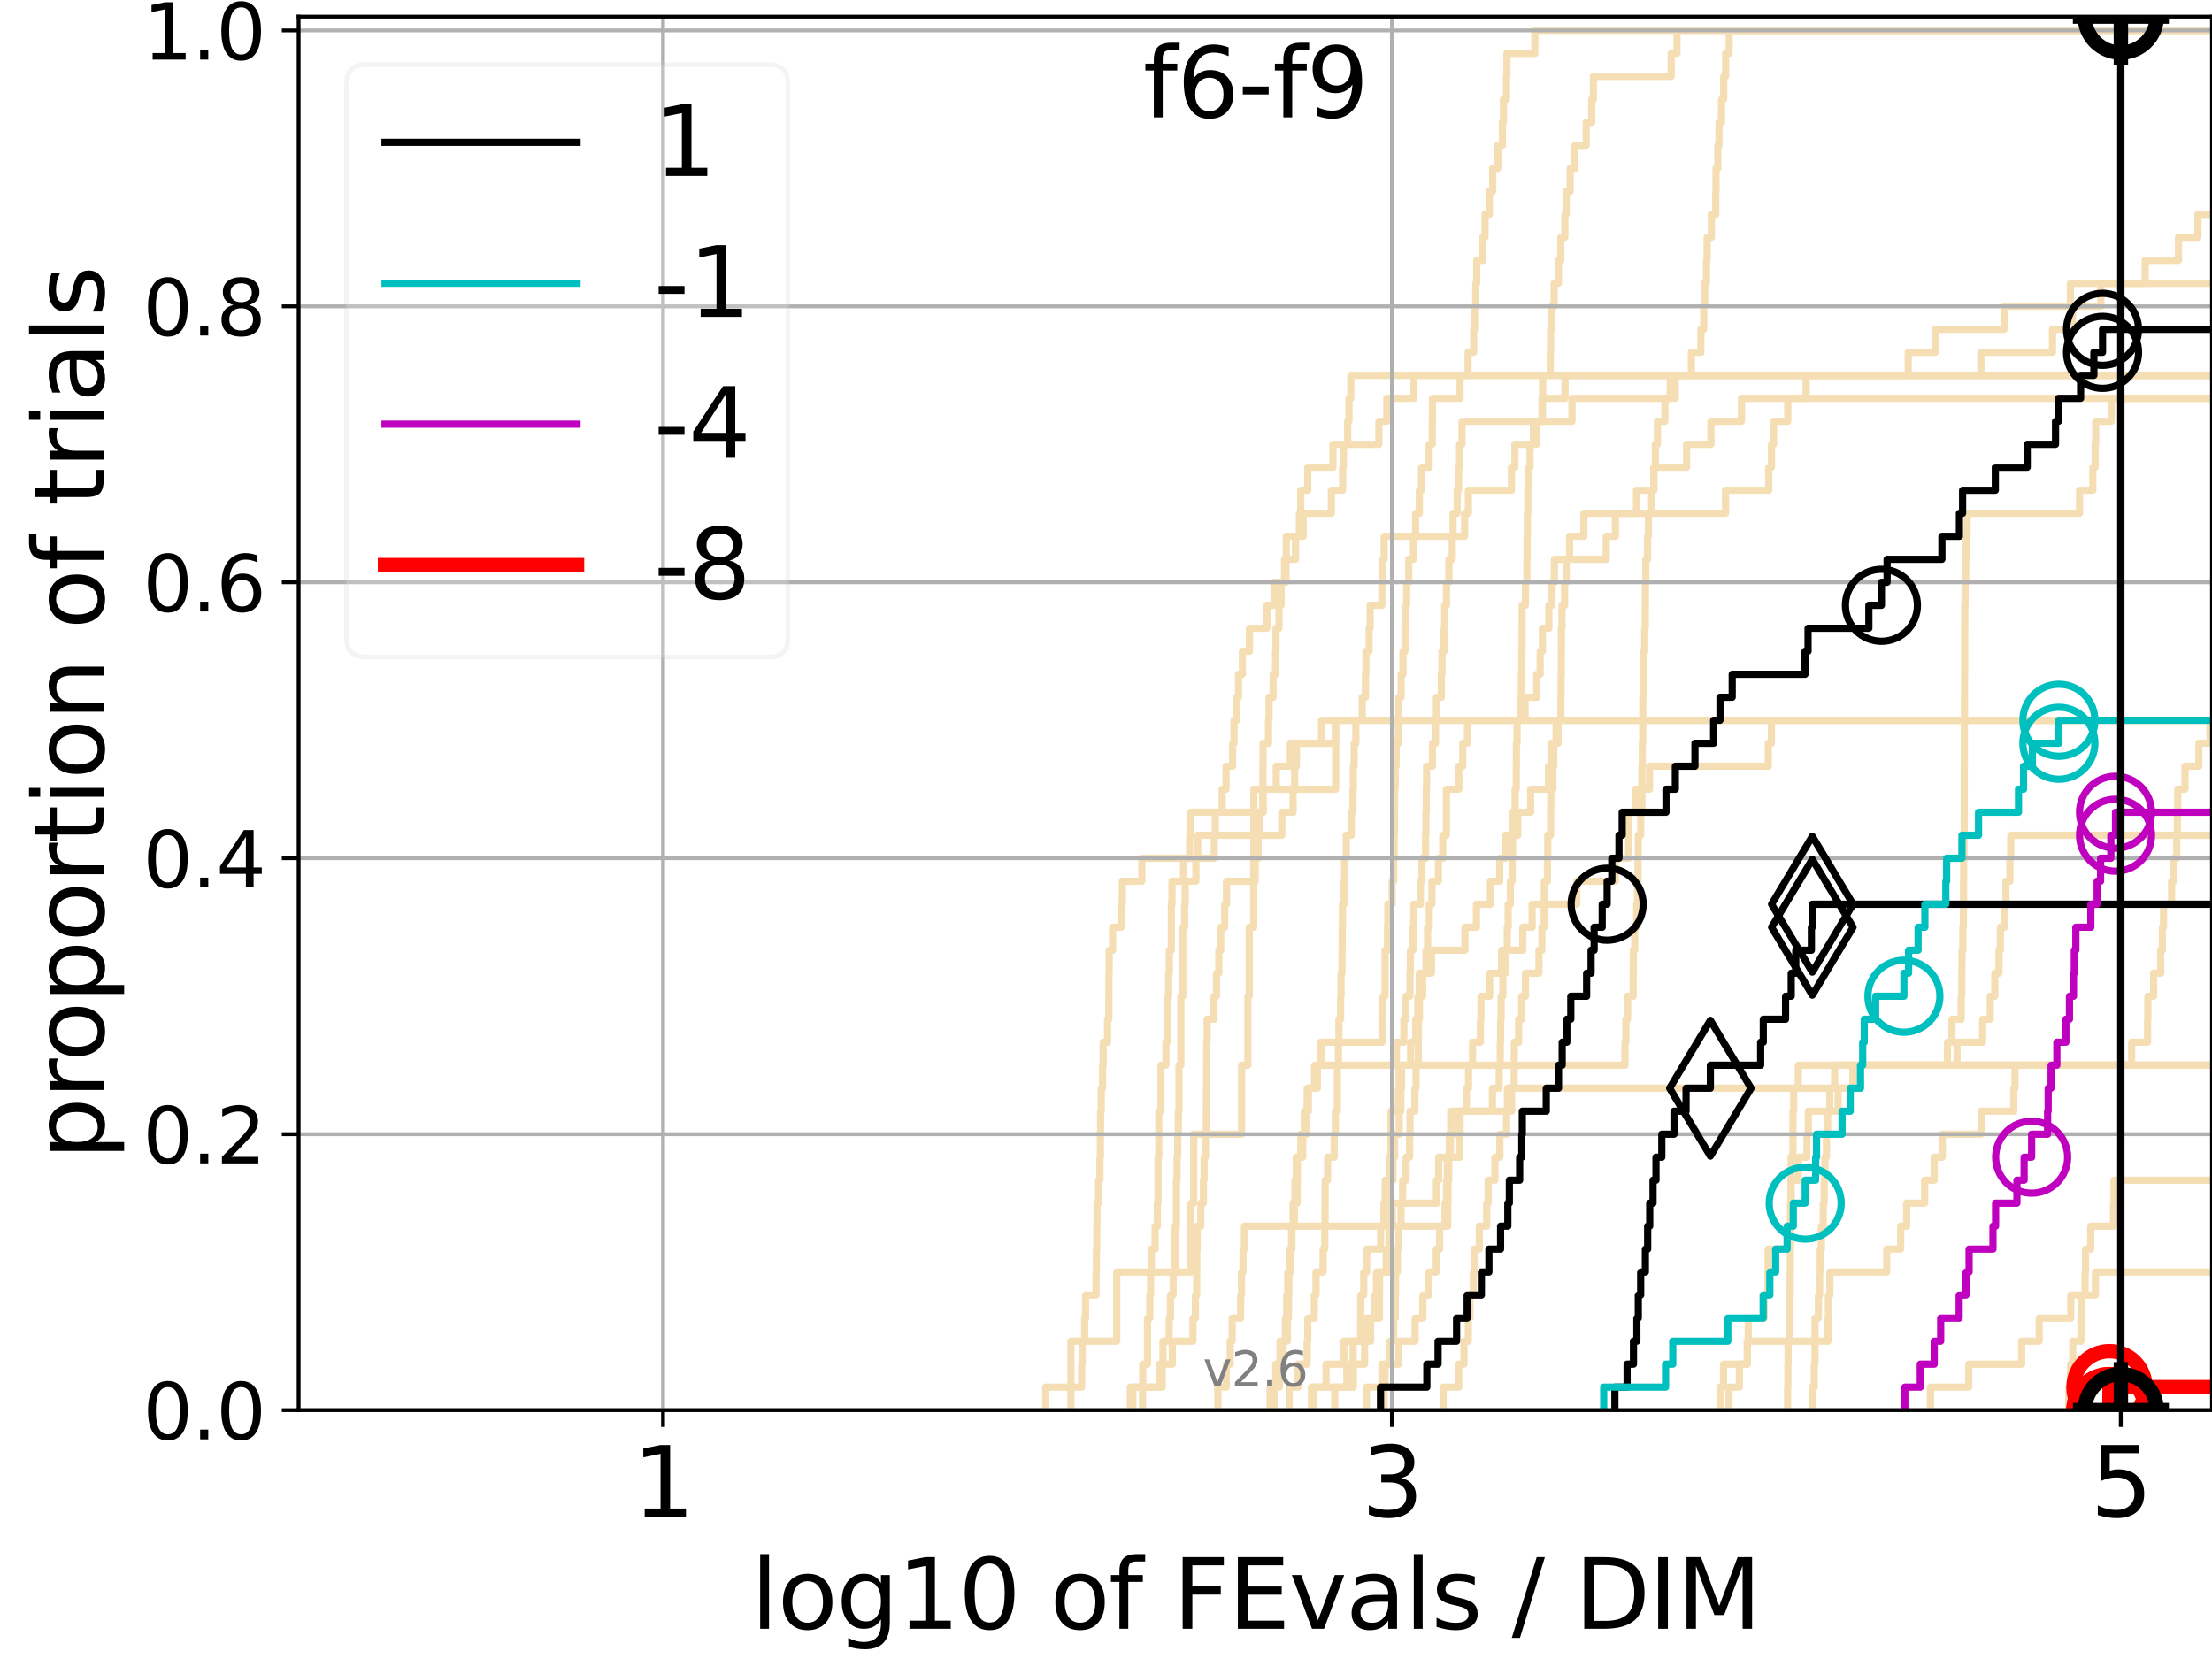 <?xml version="1.0" encoding="utf-8" standalone="no"?>
<!DOCTYPE svg PUBLIC "-//W3C//DTD SVG 1.1//EN"
  "http://www.w3.org/Graphics/SVG/1.1/DTD/svg11.dtd">
<svg xmlns:xlink="http://www.w3.org/1999/xlink" width="460.8pt" height="345.6pt" viewBox="0 0 460.8 345.6" xmlns="http://www.w3.org/2000/svg" version="1.1">
 <defs>
  <style type="text/css">*{stroke-linejoin: round; stroke-linecap: butt}</style>
 </defs>
 <g id="figure_1">
  <g id="patch_1">
   <path d="M 0 345.6 
L 460.8 345.6 
L 460.8 0 
L 0 0 
z
" style="fill: #ffffff"/>
  </g>
  <g id="axes_1">
   <g id="patch_2">
    <path d="M 62.208 293.76 
L 460.8 293.76 
L 460.8 3.456 
L 62.208 3.456 
z
" style="fill: #ffffff"/>
   </g>
   <g id="line2d_1">
    <path d="M 235.457 293.76 
L 235.457 288.97 
L 238.063 288.97 
L 238.063 284.179 
L 239.051 284.179 
L 239.051 279.389 
L 239.051 279.389 
L 239.051 274.598 
L 239.534 274.598 
L 239.534 269.808 
L 239.693 269.808 
L 239.693 265.017 
L 239.852 265.017 
L 239.852 260.227 
L 240.634 260.227 
L 240.634 255.436 
L 241.094 255.436 
L 241.094 250.646 
L 241.246 250.646 
L 241.246 245.855 
L 241.246 245.855 
L 241.246 241.065 
L 241.397 241.065 
L 241.397 236.274 
L 241.397 236.274 
L 241.397 231.484 
L 241.847 231.484 
L 241.847 226.693 
L 241.847 226.693 
L 241.847 221.903 
L 242.874 221.903 
L 242.874 217.112 
L 243.161 217.112 
L 243.161 212.322 
L 243.304 212.322 
L 243.304 207.531 
L 243.447 207.531 
L 243.447 202.741 
L 243.588 202.741 
L 243.588 197.95 
L 244.009 197.95 
L 244.009 193.16 
L 244.009 193.16 
L 244.009 188.369 
L 244.149 188.369 
L 244.149 183.579 
L 246.559 183.579 
L 246.559 178.788 
L 247.825 178.788 
L 247.825 173.998 
L 248.073 173.998 
L 248.073 169.207 
L 263.15 169.207 
L 263.15 164.417 
L 265.868 164.417 
L 265.868 159.626 
L 268.804 159.626 
L 268.804 154.836 
L 275.306 154.836 
L 275.306 150.045 
L 275.306 150.045 
L 275.306 150.045 
L 460.8 150.045 
" clip-path="url(#p32012c1dd4)" style="fill: none; stroke: #f5deb3; stroke-width: 1.5; stroke-linecap: square"/>
   </g>
   <g id="line2d_2"/>
   <g id="line2d_3">
    <path d="M 235.986 293.76 
L 235.986 288.97 
L 241.527 288.97 
L 241.527 284.179 
L 244.215 284.179 
L 244.215 279.389 
L 248.511 279.389 
L 248.511 274.598 
L 249.028 274.598 
L 249.028 269.808 
L 249.295 269.808 
L 249.295 265.017 
L 249.318 265.017 
L 249.318 260.227 
L 249.408 260.227 
L 249.408 255.436 
L 250.155 255.436 
L 250.155 250.646 
L 250.691 250.646 
L 250.691 245.855 
L 250.843 245.855 
L 250.843 241.065 
L 251.117 241.065 
L 251.117 236.274 
L 251.288 236.274 
L 251.288 231.484 
L 251.331 231.484 
L 251.331 226.693 
L 251.357 226.693 
L 251.357 221.903 
L 251.384 221.903 
L 251.384 217.112 
L 251.469 217.112 
L 251.469 212.322 
L 252.91 212.322 
L 252.91 207.531 
L 253.418 207.531 
L 253.418 202.741 
L 253.904 202.741 
L 253.904 197.95 
L 254.315 197.95 
L 254.315 193.16 
L 255.135 193.16 
L 255.135 188.369 
L 255.508 188.369 
L 255.508 183.579 
L 261.485 183.579 
L 261.485 178.788 
L 262.097 178.788 
L 262.097 173.998 
L 262.467 173.998 
L 262.467 169.207 
L 263.039 169.207 
L 263.039 164.417 
L 263.095 164.417 
L 263.095 159.626 
L 263.117 159.626 
L 263.117 154.836 
L 264.247 154.836 
L 264.247 150.045 
L 264.359 150.045 
L 264.359 145.255 
L 265.211 145.255 
L 265.211 140.464 
L 265.724 140.464 
L 265.724 135.674 
L 265.817 135.674 
L 265.817 130.883 
L 266.432 130.883 
L 266.432 126.093 
L 266.883 126.093 
L 266.883 121.302 
L 267.893 121.302 
L 267.893 116.512 
L 269.876 116.512 
L 269.876 111.721 
L 271.48 111.721 
L 271.48 106.931 
L 277.343 106.931 
L 277.343 102.14 
L 279.698 102.14 
L 279.698 97.35 
L 279.857 97.35 
L 279.857 92.559 
L 280.748 92.559 
L 280.748 87.769 
L 281.013 87.769 
L 281.013 82.978 
L 281.404 82.978 
L 281.404 78.188 
L 281.404 78.188 
L 281.404 78.188 
L 460.8 78.188 
" clip-path="url(#p32012c1dd4)" style="fill: none; stroke: #f5deb3; stroke-width: 1.5; stroke-linecap: square"/>
   </g>
   <g id="line2d_4">
    <path d="M 278.048 293.76 
L 278.048 288.97 
L 281.927 288.97 
L 281.927 284.179 
L 284.268 284.179 
L 284.268 279.389 
L 284.677 279.389 
L 284.677 274.598 
L 287.371 274.598 
L 287.371 269.808 
L 287.387 269.808 
L 287.387 265.017 
L 288.766 265.017 
L 288.766 260.227 
L 289.359 260.227 
L 289.359 255.436 
L 289.372 255.436 
L 289.372 250.646 
L 289.728 250.646 
L 289.728 245.855 
L 290.193 245.855 
L 290.193 241.065 
L 290.515 241.065 
L 290.515 236.274 
L 291.48 236.274 
L 291.48 231.484 
L 291.822 231.484 
L 291.822 226.693 
L 291.971 226.693 
L 291.971 221.903 
L 293.853 221.903 
L 293.853 217.112 
L 294.92 217.112 
L 294.92 212.322 
L 295.369 212.322 
L 295.369 207.531 
L 295.666 207.531 
L 295.666 202.741 
L 298.208 202.741 
L 298.208 197.95 
L 305.177 197.95 
L 305.177 193.16 
L 307.568 193.16 
L 307.568 188.369 
L 310.479 188.369 
L 310.479 183.579 
L 312.423 183.579 
L 312.423 178.788 
L 313.61 178.788 
L 313.61 173.998 
L 316.169 173.998 
L 316.169 169.207 
L 318.85 169.207 
L 318.85 164.417 
L 322.58 164.417 
L 322.58 159.626 
L 323.1 159.626 
L 323.1 154.836 
L 324.564 154.836 
L 324.564 150.045 
L 324.564 150.045 
L 324.564 150.045 
L 460.8 150.045 
" clip-path="url(#p32012c1dd4)" style="fill: none; stroke: #f5deb3; stroke-width: 1.5; stroke-linecap: square"/>
   </g>
   <g id="line2d_5"/>
   <g id="line2d_6"/>
   <g id="line2d_7">
    <path d="M 265.406 293.76 
L 265.406 288.97 
L 265.772 288.97 
L 265.772 284.179 
L 267.308 284.179 
L 267.308 279.389 
L 267.78 279.389 
L 267.78 274.598 
L 268.044 274.598 
L 268.044 269.808 
L 268.271 269.808 
L 268.271 265.017 
L 268.848 265.017 
L 268.848 260.227 
L 269.125 260.227 
L 269.125 255.436 
L 269.369 255.436 
L 269.369 250.646 
L 270.229 250.646 
L 270.229 245.855 
L 270.277 245.855 
L 270.277 241.065 
L 270.988 241.065 
L 270.988 236.274 
L 272.169 236.274 
L 272.169 231.484 
L 272.298 231.484 
L 272.298 226.693 
L 273.845 226.693 
L 273.845 221.903 
L 290.893 221.903 
L 290.893 217.112 
L 292.453 217.112 
L 292.453 212.322 
L 292.875 212.322 
L 292.875 207.531 
L 293.714 207.531 
L 293.714 202.741 
L 293.812 202.741 
L 293.812 197.95 
L 294.348 197.95 
L 294.348 193.16 
L 294.518 193.16 
L 294.518 188.369 
L 295.901 188.369 
L 295.901 183.579 
L 296.218 183.579 
L 296.218 178.788 
L 296.97 178.788 
L 296.97 173.998 
L 297.04 173.998 
L 297.04 169.207 
L 297.123 169.207 
L 297.123 164.417 
L 297.169 164.417 
L 297.169 159.626 
L 298.413 159.626 
L 298.413 154.836 
L 299.041 154.836 
L 299.041 150.045 
L 299.237 150.045 
L 299.237 145.255 
L 300.26 145.255 
L 300.26 140.464 
L 300.4 140.464 
L 300.4 135.674 
L 300.836 135.674 
L 300.836 130.883 
L 300.949 130.883 
L 300.949 126.093 
L 301.326 126.093 
L 301.326 121.302 
L 301.835 121.302 
L 301.835 116.512 
L 302.529 116.512 
L 302.529 111.721 
L 302.701 111.721 
L 302.701 106.931 
L 303.559 106.931 
L 303.559 102.14 
L 303.845 102.14 
L 303.845 97.35 
L 304.058 97.35 
L 304.058 92.559 
L 304.564 92.559 
L 304.564 87.769 
L 327.479 87.769 
L 327.479 82.978 
L 348.982 82.978 
L 348.982 78.188 
L 412.654 78.188 
L 412.654 73.397 
L 427.577 73.397 
L 427.577 68.607 
L 431.757 68.607 
L 431.757 63.816 
L 437.655 63.816 
L 437.655 59.026 
L 446.885 59.026 
L 446.885 54.235 
L 453.822 54.235 
L 453.822 49.445 
L 457.868 49.445 
L 457.868 44.654 
L 461.8 44.654 
" clip-path="url(#p32012c1dd4)" style="fill: none; stroke: #f5deb3; stroke-width: 1.5; stroke-linecap: square"/>
   </g>
   <g id="line2d_8">
    <path d="M 372.386 293.76 
L 372.386 288.97 
L 372.445 288.97 
L 372.445 284.179 
L 372.49 284.179 
L 372.49 279.389 
L 372.876 279.389 
L 372.876 274.598 
L 372.888 274.598 
L 372.888 269.808 
L 372.914 269.808 
L 372.914 265.017 
L 372.97 265.017 
L 372.97 260.227 
L 372.971 260.227 
L 372.971 255.436 
L 372.987 255.436 
L 372.987 250.646 
L 373.066 250.646 
L 373.066 245.855 
L 373.11 245.855 
L 373.11 241.065 
L 373.501 241.065 
L 373.501 236.274 
L 373.502 236.274 
L 373.502 231.484 
L 373.659 231.484 
L 373.659 226.693 
L 374.616 226.693 
L 374.616 221.903 
L 374.616 221.903 
L 374.616 221.903 
L 460.8 221.903 
" clip-path="url(#p32012c1dd4)" style="fill: none; stroke: #f5deb3; stroke-width: 1.5; stroke-linecap: square"/>
   </g>
   <g id="line2d_9">
    <path d="M 264.587 293.76 
L 264.587 288.97 
L 266.526 288.97 
L 266.526 284.179 
L 266.643 284.179 
L 266.643 279.389 
L 268.191 279.389 
L 268.191 274.598 
L 268.42 274.598 
L 268.42 269.808 
L 268.486 269.808 
L 268.486 265.017 
L 268.72 265.017 
L 268.72 260.227 
L 269.051 260.227 
L 269.051 255.436 
L 269.642 255.436 
L 269.642 250.646 
L 269.764 250.646 
L 269.764 245.855 
L 270.046 245.855 
L 270.046 241.065 
L 271.39 241.065 
L 271.39 236.274 
L 271.724 236.274 
L 271.724 231.484 
L 272.556 231.484 
L 272.556 226.693 
L 274.423 226.693 
L 274.423 221.903 
L 275.182 221.903 
L 275.182 217.112 
L 287.897 217.112 
L 287.897 212.322 
L 288.082 212.322 
L 288.082 207.531 
L 288.522 207.531 
L 288.522 202.741 
L 288.526 202.741 
L 288.526 197.95 
L 289.033 197.95 
L 289.033 193.16 
L 289.11 193.16 
L 289.11 188.369 
L 290.012 188.369 
L 290.012 183.579 
L 290.342 183.579 
L 290.342 178.788 
L 290.408 178.788 
L 290.408 173.998 
L 290.473 173.998 
L 290.473 169.207 
L 290.511 169.207 
L 290.511 164.417 
L 290.634 164.417 
L 290.634 159.626 
L 290.843 159.626 
L 290.843 154.836 
L 291.305 154.836 
L 291.305 150.045 
L 291.409 150.045 
L 291.409 145.255 
L 291.886 145.255 
L 291.886 140.464 
L 292.274 140.464 
L 292.274 135.674 
L 292.668 135.674 
L 292.668 130.883 
L 292.695 130.883 
L 292.695 126.093 
L 293.027 126.093 
L 293.027 121.302 
L 293.473 121.302 
L 293.473 116.512 
L 294.446 116.512 
L 294.446 111.721 
L 294.883 111.721 
L 294.883 106.931 
L 295.676 106.931 
L 295.676 102.14 
L 296.127 102.14 
L 296.127 97.35 
L 297.713 97.35 
L 297.713 92.559 
L 298.377 92.559 
L 298.377 87.769 
L 298.408 87.769 
L 298.408 82.978 
L 304.16 82.978 
L 304.16 78.188 
L 305.823 78.188 
L 305.823 73.397 
L 306.995 73.397 
L 306.995 68.607 
L 307.186 68.607 
L 307.186 63.816 
L 307.436 63.816 
L 307.436 59.026 
L 307.631 59.026 
L 307.631 54.235 
L 308.866 54.235 
L 308.866 49.445 
L 309.359 49.445 
L 309.359 44.654 
L 310.26 44.654 
L 310.26 39.864 
L 310.954 39.864 
L 310.954 35.073 
L 312.016 35.073 
L 312.016 30.283 
L 312.978 30.283 
L 312.978 25.492 
L 313.197 25.492 
L 313.197 20.702 
L 313.828 20.702 
L 313.828 15.911 
L 313.92 15.911 
L 313.92 11.121 
L 319.742 11.121 
L 319.742 6.33 
L 319.742 6.33 
L 319.742 6.33 
L 460.8 6.33 
" clip-path="url(#p32012c1dd4)" style="fill: none; stroke: #f5deb3; stroke-width: 1.5; stroke-linecap: square"/>
   </g>
   <g id="line2d_10">
    <path d="M 430.977 293.76 
L 430.977 288.97 
L 431.327 288.97 
L 431.327 284.179 
L 431.787 284.179 
L 431.787 279.389 
L 433.505 279.389 
L 433.505 274.598 
L 433.614 274.598 
L 433.614 269.808 
L 434.349 269.808 
L 434.349 265.017 
L 434.46 265.017 
L 434.46 260.227 
L 435.53 260.227 
L 435.53 255.436 
L 440.275 255.436 
L 440.275 250.646 
L 440.376 250.646 
L 440.376 245.855 
L 440.376 245.855 
L 440.376 245.855 
L 460.8 245.855 
" clip-path="url(#p32012c1dd4)" style="fill: none; stroke: #f5deb3; stroke-width: 1.5; stroke-linecap: square"/>
   </g>
   <g id="line2d_11">
    <path d="M 273.602 293.76 
L 273.602 288.97 
L 276.231 288.97 
L 276.231 284.179 
L 279.951 284.179 
L 279.951 279.389 
L 285.517 279.389 
L 285.517 274.598 
L 286.318 274.598 
L 286.318 269.808 
L 286.736 269.808 
L 286.736 265.017 
L 289.55 265.017 
L 289.55 260.227 
L 289.593 260.227 
L 289.593 255.436 
L 290.058 255.436 
L 290.058 250.646 
L 299.236 250.646 
L 299.236 245.855 
L 299.703 245.855 
L 299.703 241.065 
L 302.145 241.065 
L 302.145 236.274 
L 303.652 236.274 
L 303.652 231.484 
L 314.897 231.484 
L 314.897 226.693 
L 385.986 226.693 
L 385.986 221.903 
L 405.693 221.903 
L 405.693 217.112 
L 406.627 217.112 
L 406.627 212.322 
L 408.55 212.322 
L 408.55 207.531 
L 408.677 207.531 
L 408.677 202.741 
L 408.711 202.741 
L 408.711 197.95 
L 408.897 197.95 
L 408.897 193.16 
L 409.015 193.16 
L 409.015 188.369 
L 409.044 188.369 
L 409.044 183.579 
L 409.072 183.579 
L 409.072 178.788 
L 409.156 178.788 
L 409.156 173.998 
L 409.174 173.998 
L 409.174 169.207 
L 409.181 169.207 
L 409.181 164.417 
L 409.191 164.417 
L 409.191 159.626 
L 409.216 159.626 
L 409.216 154.836 
L 409.218 154.836 
L 409.218 150.045 
L 409.239 150.045 
L 409.239 145.255 
L 409.257 145.255 
L 409.257 140.464 
L 409.275 140.464 
L 409.275 135.674 
L 409.277 135.674 
L 409.277 130.883 
L 409.299 130.883 
L 409.299 126.093 
L 409.361 126.093 
L 409.361 121.302 
L 409.494 121.302 
L 409.494 116.512 
L 409.587 116.512 
L 409.587 111.721 
L 409.779 111.721 
L 409.779 106.931 
L 433.221 106.931 
L 433.221 102.14 
L 435.969 102.14 
L 435.969 97.35 
L 436.456 97.35 
L 436.456 92.559 
L 436.567 92.559 
L 436.567 87.769 
L 439.804 87.769 
L 439.804 82.978 
L 461.8 82.978 
" clip-path="url(#p32012c1dd4)" style="fill: none; stroke: #f5deb3; stroke-width: 1.5; stroke-linecap: square"/>
   </g>
   <g id="line2d_12">
    <path d="M 238.015 293.76 
L 238.015 288.97 
L 242.102 288.97 
L 242.102 284.179 
L 242.249 284.179 
L 242.249 279.389 
L 243.548 279.389 
L 243.548 274.598 
L 243.829 274.598 
L 243.829 269.808 
L 244.386 269.808 
L 244.386 265.017 
L 244.797 265.017 
L 244.797 260.227 
L 244.797 260.227 
L 244.797 255.436 
L 245.068 255.436 
L 245.068 250.646 
L 245.068 250.646 
L 245.068 245.855 
L 245.203 245.855 
L 245.203 241.065 
L 245.337 241.065 
L 245.337 236.274 
L 245.471 236.274 
L 245.471 231.484 
L 245.604 231.484 
L 245.604 226.693 
L 245.604 226.693 
L 245.604 221.903 
L 246.001 221.903 
L 246.001 217.112 
L 246.001 217.112 
L 246.001 212.322 
L 246.001 212.322 
L 246.001 207.531 
L 246.392 207.531 
L 246.392 202.741 
L 246.392 202.741 
L 246.392 197.95 
L 246.392 197.95 
L 246.392 193.16 
L 246.779 193.16 
L 246.779 188.369 
L 246.907 188.369 
L 246.907 183.579 
L 249.131 183.579 
L 249.131 178.788 
L 252.96 178.788 
L 252.96 173.998 
L 267.029 173.998 
L 267.029 169.207 
L 269.372 169.207 
L 269.372 164.417 
L 269.694 164.417 
L 269.694 159.626 
L 270.076 159.626 
L 270.076 154.836 
L 278.22 154.836 
L 278.22 150.045 
L 278.22 150.045 
L 278.22 150.045 
L 460.8 150.045 
" clip-path="url(#p32012c1dd4)" style="fill: none; stroke: #f5deb3; stroke-width: 1.5; stroke-linecap: square"/>
   </g>
   <g id="line2d_13"/>
   <g id="line2d_14"/>
   <g id="line2d_15"/>
   <g id="line2d_16">
    <path d="M 358.317 293.76 
L 358.317 288.97 
L 359.047 288.97 
L 359.047 284.179 
L 364.011 284.179 
L 364.011 279.389 
L 380.822 279.389 
L 380.822 274.598 
L 380.898 274.598 
L 380.898 269.808 
L 381.201 269.808 
L 381.201 265.017 
L 393.048 265.017 
L 393.048 260.227 
L 395.942 260.227 
L 395.942 255.436 
L 397.189 255.436 
L 397.189 250.646 
L 400.938 250.646 
L 400.938 245.855 
L 402.941 245.855 
L 402.941 241.065 
L 404.621 241.065 
L 404.621 236.274 
L 412.697 236.274 
L 412.697 231.484 
L 419.496 231.484 
L 419.496 226.693 
L 419.757 226.693 
L 419.757 221.903 
L 444.068 221.903 
L 444.068 217.112 
L 447.387 217.112 
L 447.387 212.322 
L 447.441 212.322 
L 447.441 207.531 
L 448.636 207.531 
L 448.636 202.741 
L 450.112 202.741 
L 450.112 197.95 
L 450.468 197.95 
L 450.468 193.16 
L 450.708 193.16 
L 450.708 188.369 
L 452.38 188.369 
L 452.38 183.579 
L 452.824 183.579 
L 452.824 178.788 
L 453.463 178.788 
L 453.463 173.998 
L 453.585 173.998 
L 453.585 169.207 
L 453.669 169.207 
L 453.669 164.417 
L 455.177 164.417 
L 455.177 159.626 
L 458.059 159.626 
L 458.059 154.836 
L 460.383 154.836 
L 460.383 150.045 
L 461.8 150.045 
" clip-path="url(#p32012c1dd4)" style="fill: none; stroke: #f5deb3; stroke-width: 1.5; stroke-linecap: square"/>
   </g>
   <g id="line2d_17">
    <path d="M 360.194 293.76 
L 360.194 288.97 
L 362.348 288.97 
L 362.348 284.179 
L 364.007 284.179 
L 364.007 279.389 
L 364.194 279.389 
L 364.194 274.598 
L 367.535 274.598 
L 367.535 269.808 
L 368.291 269.808 
L 368.291 265.017 
L 368.34 265.017 
L 368.34 260.227 
L 372.467 260.227 
L 372.467 255.436 
L 373.06 255.436 
L 373.06 250.646 
L 373.126 250.646 
L 373.126 245.855 
L 374.657 245.855 
L 374.657 241.065 
L 376.415 241.065 
L 376.415 236.274 
L 376.702 236.274 
L 376.702 231.484 
L 382.907 231.484 
L 382.907 226.693 
L 387.543 226.693 
L 387.543 221.903 
L 407.686 221.903 
L 407.686 217.112 
L 413.007 217.112 
L 413.007 212.322 
L 414.601 212.322 
L 414.601 207.531 
L 415.562 207.531 
L 415.562 202.741 
L 416.425 202.741 
L 416.425 197.95 
L 416.719 197.95 
L 416.719 193.16 
L 417.569 193.16 
L 417.569 188.369 
L 417.866 188.369 
L 417.866 183.579 
L 418.698 183.579 
L 418.698 178.788 
L 418.879 178.788 
L 418.879 173.998 
L 418.879 173.998 
L 418.879 173.998 
L 460.8 173.998 
" clip-path="url(#p32012c1dd4)" style="fill: none; stroke: #f5deb3; stroke-width: 1.5; stroke-linecap: square"/>
   </g>
   <g id="line2d_18">
    <path d="M 217.839 293.76 
L 217.839 288.97 
L 225.325 288.97 
L 225.325 284.179 
L 225.454 284.179 
L 225.454 279.389 
L 225.951 279.389 
L 225.951 274.598 
L 226.135 274.598 
L 226.135 269.808 
L 228.333 269.808 
L 228.333 265.017 
L 228.408 265.017 
L 228.408 260.227 
L 228.482 260.227 
L 228.482 255.436 
L 228.525 255.436 
L 228.525 250.646 
L 228.874 250.646 
L 228.874 245.855 
L 229.136 245.855 
L 229.136 241.065 
L 229.24 241.065 
L 229.24 236.274 
L 229.271 236.274 
L 229.271 231.484 
L 229.426 231.484 
L 229.426 226.693 
L 229.684 226.693 
L 229.684 221.903 
L 229.807 221.903 
L 229.807 217.112 
L 230.714 217.112 
L 230.714 212.322 
L 230.991 212.322 
L 230.991 207.531 
L 231.011 207.531 
L 231.011 202.741 
L 231.06 202.741 
L 231.06 197.95 
L 231.771 197.95 
L 231.771 193.16 
L 233.569 193.16 
L 233.569 188.369 
L 233.797 188.369 
L 233.797 183.579 
L 237.872 183.579 
L 237.872 178.788 
L 249.498 178.788 
L 249.498 173.998 
L 253.172 173.998 
L 253.172 169.207 
L 254.595 169.207 
L 254.595 164.417 
L 255.414 164.417 
L 255.414 159.626 
L 256.777 159.626 
L 256.777 154.836 
L 257.077 154.836 
L 257.077 150.045 
L 257.658 150.045 
L 257.658 145.255 
L 258.007 145.255 
L 258.007 140.464 
L 258.814 140.464 
L 258.814 135.674 
L 260.286 135.674 
L 260.286 130.883 
L 263.918 130.883 
L 263.918 126.093 
L 265.399 126.093 
L 265.399 121.302 
L 267.592 121.302 
L 267.592 116.512 
L 267.954 116.512 
L 267.954 111.721 
L 270.691 111.721 
L 270.691 106.931 
L 270.962 106.931 
L 270.962 102.14 
L 272.43 102.14 
L 272.43 97.35 
L 277.674 97.35 
L 277.674 92.559 
L 287.244 92.559 
L 287.244 87.769 
L 288.896 87.769 
L 288.896 82.978 
L 294.549 82.978 
L 294.549 78.188 
L 294.549 78.188 
L 294.549 78.188 
L 460.8 78.188 
" clip-path="url(#p32012c1dd4)" style="fill: none; stroke: #f5deb3; stroke-width: 1.5; stroke-linecap: square"/>
   </g>
   <g id="line2d_19"/>
   <g id="line2d_20">
    <path d="M 284.646 293.76 
L 284.646 288.97 
L 287.877 288.97 
L 287.877 284.179 
L 291.4 284.179 
L 291.4 279.389 
L 294.796 279.389 
L 294.796 274.598 
L 296.405 274.598 
L 296.405 269.808 
L 297.635 269.808 
L 297.635 265.017 
L 299.202 265.017 
L 299.202 260.227 
L 299.902 260.227 
L 299.902 255.436 
L 301.014 255.436 
L 301.014 250.646 
L 301.32 250.646 
L 301.32 245.855 
L 301.499 245.855 
L 301.499 241.065 
L 304.112 241.065 
L 304.112 236.274 
L 304.156 236.274 
L 304.156 231.484 
L 305.467 231.484 
L 305.467 226.693 
L 305.924 226.693 
L 305.924 221.903 
L 306.753 221.903 
L 306.753 217.112 
L 308.398 217.112 
L 308.398 212.322 
L 308.517 212.322 
L 308.517 207.531 
L 310.317 207.531 
L 310.317 202.741 
L 312.803 202.741 
L 312.803 197.95 
L 317.224 197.95 
L 317.224 193.16 
L 319.17 193.16 
L 319.17 188.369 
L 328.467 188.369 
L 328.467 183.579 
L 336.495 183.579 
L 336.495 178.788 
L 339.277 178.788 
L 339.277 173.998 
L 339.321 173.998 
L 339.321 169.207 
L 340.655 169.207 
L 340.655 164.417 
L 343.626 164.417 
L 343.626 159.626 
L 368.367 159.626 
L 368.367 154.836 
L 369.021 154.836 
L 369.021 150.045 
L 369.021 150.045 
L 369.021 150.045 
L 460.8 150.045 
" clip-path="url(#p32012c1dd4)" style="fill: none; stroke: #f5deb3; stroke-width: 1.5; stroke-linecap: square"/>
   </g>
   <g id="line2d_21"/>
   <g id="line2d_22">
    <path d="M 288.315 293.76 
L 288.315 288.97 
L 288.514 288.97 
L 288.514 284.179 
L 289.595 284.179 
L 289.595 279.389 
L 290.327 279.389 
L 290.327 274.598 
L 290.65 274.598 
L 290.65 269.808 
L 290.721 269.808 
L 290.721 265.017 
L 291.088 265.017 
L 291.088 260.227 
L 291.406 260.227 
L 291.406 255.436 
L 291.859 255.436 
L 291.859 250.646 
L 292.187 250.646 
L 292.187 245.855 
L 292.913 245.855 
L 292.913 241.065 
L 293.652 241.065 
L 293.652 236.274 
L 293.73 236.274 
L 293.73 231.484 
L 294.748 231.484 
L 294.748 226.693 
L 294.989 226.693 
L 294.989 221.903 
L 295.453 221.903 
L 295.453 217.112 
L 295.477 217.112 
L 295.477 212.322 
L 295.684 212.322 
L 295.684 207.531 
L 296.364 207.531 
L 296.364 202.741 
L 297.071 202.741 
L 297.071 197.95 
L 297.395 197.95 
L 297.395 193.16 
L 297.744 193.16 
L 297.744 188.369 
L 298.305 188.369 
L 298.305 183.579 
L 299.634 183.579 
L 299.634 178.788 
L 300.554 178.788 
L 300.554 173.998 
L 301.308 173.998 
L 301.308 169.207 
L 301.312 169.207 
L 301.312 164.417 
L 303.91 164.417 
L 303.91 159.626 
L 304.715 159.626 
L 304.715 154.836 
L 305.7 154.836 
L 305.7 150.045 
L 317.708 150.045 
L 317.708 145.255 
L 320.139 145.255 
L 320.139 140.464 
L 320.849 140.464 
L 320.849 135.674 
L 321.309 135.674 
L 321.309 130.883 
L 322.653 130.883 
L 322.653 126.093 
L 323.309 126.093 
L 323.309 121.302 
L 323.807 121.302 
L 323.807 116.512 
L 334.602 116.512 
L 334.602 111.721 
L 336.519 111.721 
L 336.519 106.931 
L 340.909 106.931 
L 340.909 102.14 
L 344.51 102.14 
L 344.51 97.35 
L 351.349 97.35 
L 351.349 92.559 
L 356.421 92.559 
L 356.421 87.769 
L 362.783 87.769 
L 362.783 82.978 
L 362.783 82.978 
L 362.783 82.978 
L 460.8 82.978 
" clip-path="url(#p32012c1dd4)" style="fill: none; stroke: #f5deb3; stroke-width: 1.5; stroke-linecap: square"/>
   </g>
   <g id="line2d_23">
    <path d="M 402.152 293.76 
L 402.152 288.97 
L 410.122 288.97 
L 410.122 284.179 
L 421.148 284.179 
L 421.148 279.389 
L 424.806 279.389 
L 424.806 274.598 
L 431.38 274.598 
L 431.38 269.808 
L 436.515 269.808 
L 436.515 265.017 
L 436.515 265.017 
L 436.515 265.017 
L 460.8 265.017 
" clip-path="url(#p32012c1dd4)" style="fill: none; stroke: #f5deb3; stroke-width: 1.5; stroke-linecap: square"/>
   </g>
   <g id="line2d_24">
    <path d="M 273.196 293.76 
L 273.196 288.97 
L 280.573 288.97 
L 280.573 284.179 
L 281.873 284.179 
L 281.873 279.389 
L 283.438 279.389 
L 283.438 274.598 
L 283.468 274.598 
L 283.468 269.808 
L 284.089 269.808 
L 284.089 265.017 
L 284.713 265.017 
L 284.713 260.227 
L 287.599 260.227 
L 287.599 255.436 
L 288.303 255.436 
L 288.303 250.646 
L 288.553 250.646 
L 288.553 245.855 
L 289.408 245.855 
L 289.408 241.065 
L 289.766 241.065 
L 289.766 236.274 
L 289.779 236.274 
L 289.779 231.484 
L 291.305 231.484 
L 291.305 226.693 
L 291.446 226.693 
L 291.446 221.903 
L 338.514 221.903 
L 338.514 217.112 
L 338.7 217.112 
L 338.7 212.322 
L 339.056 212.322 
L 339.056 207.531 
L 340.22 207.531 
L 340.22 202.741 
L 340.242 202.741 
L 340.242 197.95 
L 340.545 197.95 
L 340.545 193.16 
L 340.955 193.16 
L 340.955 188.369 
L 341.118 188.369 
L 341.118 183.579 
L 341.229 183.579 
L 341.229 178.788 
L 341.282 178.788 
L 341.282 173.998 
L 341.791 173.998 
L 341.791 169.207 
L 342.04 169.207 
L 342.04 164.417 
L 342.045 164.417 
L 342.045 159.626 
L 342.123 159.626 
L 342.123 154.836 
L 342.214 154.836 
L 342.214 150.045 
L 342.22 150.045 
L 342.22 145.255 
L 342.379 145.255 
L 342.379 140.464 
L 342.428 140.464 
L 342.428 135.674 
L 342.617 135.674 
L 342.617 130.883 
L 342.743 130.883 
L 342.743 126.093 
L 342.772 126.093 
L 342.772 121.302 
L 342.855 121.302 
L 342.855 116.512 
L 343.217 116.512 
L 343.217 111.721 
L 343.398 111.721 
L 343.398 106.931 
L 344.071 106.931 
L 344.071 102.14 
L 344.521 102.14 
L 344.521 97.35 
L 344.845 97.35 
L 344.845 92.559 
L 345.281 92.559 
L 345.281 87.769 
L 346.822 87.769 
L 346.822 82.978 
L 347.939 82.978 
L 347.939 78.188 
L 352.346 78.188 
L 352.346 73.397 
L 354.325 73.397 
L 354.325 68.607 
L 354.92 68.607 
L 354.92 63.816 
L 355.119 63.816 
L 355.119 59.026 
L 355.492 59.026 
L 355.492 54.235 
L 355.628 54.235 
L 355.628 49.445 
L 356.513 49.445 
L 356.513 44.654 
L 357.429 44.654 
L 357.429 39.864 
L 357.48 39.864 
L 357.48 35.073 
L 357.851 35.073 
L 357.851 30.283 
L 358.092 30.283 
L 358.092 25.492 
L 358.617 25.492 
L 358.617 20.702 
L 359.082 20.702 
L 359.082 15.911 
L 359.483 15.911 
L 359.483 11.121 
L 360.214 11.121 
L 360.214 6.33 
L 360.214 6.33 
L 360.214 6.33 
L 460.8 6.33 
" clip-path="url(#p32012c1dd4)" style="fill: none; stroke: #f5deb3; stroke-width: 1.5; stroke-linecap: square"/>
   </g>
   <g id="line2d_25">
    <path d="M 377.487 293.76 
L 377.487 288.97 
L 377.951 288.97 
L 377.951 284.179 
L 378.099 284.179 
L 378.099 279.389 
L 378.1 279.389 
L 378.1 274.598 
L 378.812 274.598 
L 378.812 269.808 
L 379.056 269.808 
L 379.056 265.017 
L 379.187 265.017 
L 379.187 260.227 
L 379.43 260.227 
L 379.43 255.436 
L 379.831 255.436 
L 379.831 250.646 
L 380.015 250.646 
L 380.015 245.855 
L 380.172 245.855 
L 380.172 241.065 
L 380.487 241.065 
L 380.487 236.274 
L 380.719 236.274 
L 380.719 231.484 
L 381.169 231.484 
L 381.169 226.693 
L 382.192 226.693 
L 382.192 221.903 
L 382.192 221.903 
L 382.192 221.903 
L 460.8 221.903 
" clip-path="url(#p32012c1dd4)" style="fill: none; stroke: #f5deb3; stroke-width: 1.5; stroke-linecap: square"/>
   </g>
   <g id="line2d_26">
    <path d="M 300.638 293.76 
L 300.638 288.97 
L 303.874 288.97 
L 303.874 284.179 
L 304.975 284.179 
L 304.975 279.389 
L 305.876 279.389 
L 305.876 274.598 
L 306.202 274.598 
L 306.202 269.808 
L 306.927 269.808 
L 306.927 265.017 
L 307.091 265.017 
L 307.091 260.227 
L 308.161 260.227 
L 308.161 255.436 
L 309.704 255.436 
L 309.704 250.646 
L 310.007 250.646 
L 310.007 245.855 
L 311.412 245.855 
L 311.412 241.065 
L 312.448 241.065 
L 312.448 236.274 
L 313.849 236.274 
L 313.849 231.484 
L 314.022 231.484 
L 314.022 226.693 
L 315.439 226.693 
L 315.439 221.903 
L 315.453 221.903 
L 315.453 217.112 
L 316.362 217.112 
L 316.362 212.322 
L 316.995 212.322 
L 316.995 207.531 
L 317.785 207.531 
L 317.785 202.741 
L 320.578 202.741 
L 320.578 197.95 
L 321.207 197.95 
L 321.207 193.16 
L 321.674 193.16 
L 321.674 188.369 
L 321.713 188.369 
L 321.713 183.579 
L 322.361 183.579 
L 322.361 178.788 
L 322.426 178.788 
L 322.426 173.998 
L 323.027 173.998 
L 323.027 169.207 
L 323.063 169.207 
L 323.063 164.417 
L 323.491 164.417 
L 323.491 159.626 
L 323.677 159.626 
L 323.677 154.836 
L 324.167 154.836 
L 324.167 150.045 
L 325.169 150.045 
L 325.169 145.255 
L 325.195 145.255 
L 325.195 140.464 
L 325.249 140.464 
L 325.249 135.674 
L 325.277 135.674 
L 325.277 130.883 
L 325.388 130.883 
L 325.388 126.093 
L 325.938 126.093 
L 325.938 121.302 
L 326.28 121.302 
L 326.28 116.512 
L 326.967 116.512 
L 326.967 111.721 
L 329.94 111.721 
L 329.94 106.931 
L 359.458 106.931 
L 359.458 102.14 
L 368.459 102.14 
L 368.459 97.35 
L 369.032 97.35 
L 369.032 92.559 
L 369.472 92.559 
L 369.472 87.769 
L 372.431 87.769 
L 372.431 82.978 
L 376.241 82.978 
L 376.241 78.188 
L 397.517 78.188 
L 397.517 73.397 
L 403.121 73.397 
L 403.121 68.607 
L 417.485 68.607 
L 417.485 63.816 
L 431.3 63.816 
L 431.3 59.026 
L 431.3 59.026 
L 431.3 59.026 
L 460.8 59.026 
" clip-path="url(#p32012c1dd4)" style="fill: none; stroke: #f5deb3; stroke-width: 1.5; stroke-linecap: square"/>
   </g>
   <g id="line2d_27">
    <path d="M 268.553 293.76 
L 268.553 288.97 
L 270.43 288.97 
L 270.43 284.179 
L 272.293 284.179 
L 272.293 279.389 
L 272.439 279.389 
L 272.439 274.598 
L 273.796 274.598 
L 273.796 269.808 
L 274.155 269.808 
L 274.155 265.017 
L 275.616 265.017 
L 275.616 260.227 
L 275.973 260.227 
L 275.973 255.436 
L 276.026 255.436 
L 276.026 250.646 
L 276.066 250.646 
L 276.066 245.855 
L 276.57 245.855 
L 276.57 241.065 
L 277.932 241.065 
L 277.932 236.274 
L 278.176 236.274 
L 278.176 231.484 
L 278.597 231.484 
L 278.597 226.693 
L 278.602 226.693 
L 278.602 221.903 
L 278.827 221.903 
L 278.827 217.112 
L 278.917 217.112 
L 278.917 212.322 
L 279.274 212.322 
L 279.274 207.531 
L 279.377 207.531 
L 279.377 202.741 
L 279.567 202.741 
L 279.567 197.95 
L 279.599 197.95 
L 279.599 193.16 
L 279.664 193.16 
L 279.664 188.369 
L 280.002 188.369 
L 280.002 183.579 
L 280.096 183.579 
L 280.096 178.788 
L 280.452 178.788 
L 280.452 173.998 
L 281.487 173.998 
L 281.487 169.207 
L 281.839 169.207 
L 281.839 164.417 
L 281.921 164.417 
L 281.921 159.626 
L 282.091 159.626 
L 282.091 154.836 
L 282.439 154.836 
L 282.439 150.045 
L 283.774 150.045 
L 283.774 145.255 
L 284.447 145.255 
L 284.447 140.464 
L 284.549 140.464 
L 284.549 135.674 
L 285.203 135.674 
L 285.203 130.883 
L 285.421 130.883 
L 285.421 126.093 
L 287.867 126.093 
L 287.867 121.302 
L 287.925 121.302 
L 287.925 116.512 
L 288.345 116.512 
L 288.345 111.721 
L 305.107 111.721 
L 305.107 106.931 
L 305.889 106.931 
L 305.889 102.14 
L 314.866 102.14 
L 314.866 97.35 
L 315.578 97.35 
L 315.578 92.559 
L 319.439 92.559 
L 319.439 87.769 
L 321.335 87.769 
L 321.335 82.978 
L 326.023 82.978 
L 326.023 78.188 
L 326.023 78.188 
L 326.023 78.188 
L 460.8 78.188 
" clip-path="url(#p32012c1dd4)" style="fill: none; stroke: #f5deb3; stroke-width: 1.5; stroke-linecap: square"/>
   </g>
   <g id="line2d_28">
    <path d="M 253.706 293.76 
L 253.706 288.97 
L 255.456 288.97 
L 255.456 284.179 
L 256.268 284.179 
L 256.268 279.389 
L 256.682 279.389 
L 256.682 274.598 
L 258.452 274.598 
L 258.452 269.808 
L 258.623 269.808 
L 258.623 265.017 
L 258.941 265.017 
L 258.941 260.227 
L 259.244 260.227 
L 259.244 255.436 
L 301.591 255.436 
L 301.591 250.646 
L 301.641 250.646 
L 301.641 245.855 
L 301.798 245.855 
L 301.798 241.065 
L 301.899 241.065 
L 301.899 236.274 
L 302.213 236.274 
L 302.213 231.484 
L 310.9 231.484 
L 310.9 226.693 
L 312.302 226.693 
L 312.302 221.903 
L 312.534 221.903 
L 312.534 217.112 
L 312.604 217.112 
L 312.604 212.322 
L 312.709 212.322 
L 312.709 207.531 
L 313.064 207.531 
L 313.064 202.741 
L 313.575 202.741 
L 313.575 197.95 
L 313.998 197.95 
L 313.998 193.16 
L 314.178 193.16 
L 314.178 188.369 
L 314.639 188.369 
L 314.639 183.579 
L 315.016 183.579 
L 315.016 178.788 
L 315.085 178.788 
L 315.085 173.998 
L 315.114 173.998 
L 315.114 169.207 
L 315.614 169.207 
L 315.614 164.417 
L 315.857 164.417 
L 315.857 159.626 
L 315.89 159.626 
L 315.89 154.836 
L 316.031 154.836 
L 316.031 150.045 
L 316.684 150.045 
L 316.684 145.255 
L 316.921 145.255 
L 316.921 140.464 
L 317.019 140.464 
L 317.019 135.674 
L 317.076 135.674 
L 317.076 130.883 
L 317.098 130.883 
L 317.098 126.093 
L 317.784 126.093 
L 317.784 121.302 
L 318.085 121.302 
L 318.085 116.512 
L 318.133 116.512 
L 318.133 111.721 
L 318.184 111.721 
L 318.184 106.931 
L 318.266 106.931 
L 318.266 102.14 
L 318.356 102.14 
L 318.356 97.35 
L 318.732 97.35 
L 318.732 92.559 
L 320.033 92.559 
L 320.033 87.769 
L 321.228 87.769 
L 321.228 82.978 
L 321.357 82.978 
L 321.357 78.188 
L 322.953 78.188 
L 322.953 73.397 
L 323.02 73.397 
L 323.02 68.607 
L 323.239 68.607 
L 323.239 63.816 
L 323.751 63.816 
L 323.751 59.026 
L 324.655 59.026 
L 324.655 54.235 
L 325.144 54.235 
L 325.144 49.445 
L 325.989 49.445 
L 325.989 44.654 
L 326.275 44.654 
L 326.275 39.864 
L 327.087 39.864 
L 327.087 35.073 
L 328.084 35.073 
L 328.084 30.283 
L 330.442 30.283 
L 330.442 25.492 
L 331.59 25.492 
L 331.59 20.702 
L 331.933 20.702 
L 331.933 15.911 
L 348.14 15.911 
L 348.14 11.121 
L 349.347 11.121 
L 349.347 6.33 
L 349.347 6.33 
L 349.347 6.33 
L 460.8 6.33 
" clip-path="url(#p32012c1dd4)" style="fill: none; stroke: #f5deb3; stroke-width: 1.5; stroke-linecap: square"/>
   </g>
   <g id="line2d_29">
    <path d="M 223.097 293.76 
L 223.097 288.97 
L 223.097 288.97 
L 223.097 284.179 
L 223.097 284.179 
L 223.097 279.389 
L 232.635 279.389 
L 232.635 274.598 
L 232.635 274.598 
L 232.635 269.808 
L 232.635 269.808 
L 232.635 265.017 
L 248.108 265.017 
L 248.108 260.227 
L 248.108 260.227 
L 248.108 255.436 
L 248.108 255.436 
L 248.108 250.646 
L 248.667 250.646 
L 248.667 245.855 
L 248.667 245.855 
L 248.667 241.065 
L 248.667 241.065 
L 248.667 236.274 
L 258.657 236.274 
L 258.657 231.484 
L 258.657 231.484 
L 258.657 226.693 
L 258.657 226.693 
L 258.657 221.903 
L 259.964 221.903 
L 259.964 217.112 
L 259.964 217.112 
L 259.964 212.322 
L 259.964 212.322 
L 259.964 207.531 
L 260.241 207.531 
L 260.241 202.741 
L 260.241 202.741 
L 260.241 197.95 
L 260.241 197.95 
L 260.241 193.16 
L 261.166 193.16 
L 261.166 188.369 
L 261.166 188.369 
L 261.166 183.579 
L 261.166 183.579 
L 261.166 178.788 
L 261.214 178.788 
L 261.214 173.998 
L 261.214 173.998 
L 261.214 169.207 
L 261.214 169.207 
L 261.214 164.417 
L 278.237 164.417 
L 278.237 159.626 
L 278.237 159.626 
L 278.237 154.836 
L 278.237 154.836 
L 278.237 150.045 
L 278.237 150.045 
L 278.237 150.045 
L 460.8 150.045 
" clip-path="url(#p32012c1dd4)" style="fill: none; stroke: #f5deb3; stroke-width: 1.5; stroke-linecap: square"/>
   </g>
   <g id="line2d_30"/>
   <g id="matplotlib.axis_1">
    <g id="xtick_1">
     <g id="line2d_31">
      <path d="M 138.126 293.76 
L 138.126 3.456 
" clip-path="url(#p32012c1dd4)" style="fill: none; stroke: #b0b0b0; stroke-width: 0.8; stroke-linecap: square"/>
     </g>
     <g id="line2d_32">
      <defs>
       <path id="mdabd114801" d="M 0 0 
L 0 3.5 
" style="stroke: #000000; stroke-width: 0.8"/>
      </defs>
      <g>
       <use xlink:href="#mdabd114801" x="138.126" y="293.76" style="stroke: #000000; stroke-width: 0.8"/>
      </g>
     </g>
     <g id="text_1">
      <!-- 1 -->
      <g transform="translate(131.763 315.957)scale(0.2 -0.2)">
       <defs>
        <path id="DejaVuSans-31" d="M 794 531 
L 1825 531 
L 1825 4091 
L 703 3866 
L 703 4441 
L 1819 4666 
L 2450 4666 
L 2450 531 
L 3481 531 
L 3481 0 
L 794 0 
L 794 531 
z
" transform="scale(0.016)"/>
       </defs>
       <use xlink:href="#DejaVuSans-31"/>
      </g>
     </g>
    </g>
    <g id="xtick_2">
     <g id="line2d_33">
      <path d="M 289.961 293.76 
L 289.961 3.456 
" clip-path="url(#p32012c1dd4)" style="fill: none; stroke: #b0b0b0; stroke-width: 0.8; stroke-linecap: square"/>
     </g>
     <g id="line2d_34">
      <g>
       <use xlink:href="#mdabd114801" x="289.961" y="293.76" style="stroke: #000000; stroke-width: 0.8"/>
      </g>
     </g>
     <g id="text_2">
      <!-- 3 -->
      <g transform="translate(283.599 315.957)scale(0.2 -0.2)">
       <defs>
        <path id="DejaVuSans-33" d="M 2597 2516 
Q 3050 2419 3304 2112 
Q 3559 1806 3559 1356 
Q 3559 666 3084 287 
Q 2609 -91 1734 -91 
Q 1441 -91 1130 -33 
Q 819 25 488 141 
L 488 750 
Q 750 597 1062 519 
Q 1375 441 1716 441 
Q 2309 441 2620 675 
Q 2931 909 2931 1356 
Q 2931 1769 2642 2001 
Q 2353 2234 1838 2234 
L 1294 2234 
L 1294 2753 
L 1863 2753 
Q 2328 2753 2575 2939 
Q 2822 3125 2822 3475 
Q 2822 3834 2567 4026 
Q 2313 4219 1838 4219 
Q 1578 4219 1281 4162 
Q 984 4106 628 3988 
L 628 4550 
Q 988 4650 1302 4700 
Q 1616 4750 1894 4750 
Q 2613 4750 3031 4423 
Q 3450 4097 3450 3541 
Q 3450 3153 3228 2886 
Q 3006 2619 2597 2516 
z
" transform="scale(0.016)"/>
       </defs>
       <use xlink:href="#DejaVuSans-33"/>
      </g>
     </g>
    </g>
    <g id="xtick_3">
     <g id="line2d_35">
      <path d="M 441.797 293.76 
L 441.797 3.456 
" clip-path="url(#p32012c1dd4)" style="fill: none; stroke: #b0b0b0; stroke-width: 0.8; stroke-linecap: square"/>
     </g>
     <g id="line2d_36">
      <g>
       <use xlink:href="#mdabd114801" x="441.797" y="293.76" style="stroke: #000000; stroke-width: 0.8"/>
      </g>
     </g>
     <g id="text_3">
      <!-- 5 -->
      <g transform="translate(435.434 315.957)scale(0.2 -0.2)">
       <defs>
        <path id="DejaVuSans-35" d="M 691 4666 
L 3169 4666 
L 3169 4134 
L 1269 4134 
L 1269 2991 
Q 1406 3038 1543 3061 
Q 1681 3084 1819 3084 
Q 2600 3084 3056 2656 
Q 3513 2228 3513 1497 
Q 3513 744 3044 326 
Q 2575 -91 1722 -91 
Q 1428 -91 1123 -41 
Q 819 9 494 109 
L 494 744 
Q 775 591 1075 516 
Q 1375 441 1709 441 
Q 2250 441 2565 725 
Q 2881 1009 2881 1497 
Q 2881 1984 2565 2268 
Q 2250 2553 1709 2553 
Q 1456 2553 1204 2497 
Q 953 2441 691 2322 
L 691 4666 
z
" transform="scale(0.016)"/>
       </defs>
       <use xlink:href="#DejaVuSans-35"/>
      </g>
     </g>
    </g>
    <g id="text_4">
     <!-- log10 of FEvals / DIM -->
     <g transform="translate(156.431 339.313)scale(0.2 -0.2)">
      <defs>
       <path id="DejaVuSans-6c" d="M 603 4863 
L 1178 4863 
L 1178 0 
L 603 0 
L 603 4863 
z
" transform="scale(0.016)"/>
       <path id="DejaVuSans-6f" d="M 1959 3097 
Q 1497 3097 1228 2736 
Q 959 2375 959 1747 
Q 959 1119 1226 758 
Q 1494 397 1959 397 
Q 2419 397 2687 759 
Q 2956 1122 2956 1747 
Q 2956 2369 2687 2733 
Q 2419 3097 1959 3097 
z
M 1959 3584 
Q 2709 3584 3137 3096 
Q 3566 2609 3566 1747 
Q 3566 888 3137 398 
Q 2709 -91 1959 -91 
Q 1206 -91 779 398 
Q 353 888 353 1747 
Q 353 2609 779 3096 
Q 1206 3584 1959 3584 
z
" transform="scale(0.016)"/>
       <path id="DejaVuSans-67" d="M 2906 1791 
Q 2906 2416 2648 2759 
Q 2391 3103 1925 3103 
Q 1463 3103 1205 2759 
Q 947 2416 947 1791 
Q 947 1169 1205 825 
Q 1463 481 1925 481 
Q 2391 481 2648 825 
Q 2906 1169 2906 1791 
z
M 3481 434 
Q 3481 -459 3084 -895 
Q 2688 -1331 1869 -1331 
Q 1566 -1331 1297 -1286 
Q 1028 -1241 775 -1147 
L 775 -588 
Q 1028 -725 1275 -790 
Q 1522 -856 1778 -856 
Q 2344 -856 2625 -561 
Q 2906 -266 2906 331 
L 2906 616 
Q 2728 306 2450 153 
Q 2172 0 1784 0 
Q 1141 0 747 490 
Q 353 981 353 1791 
Q 353 2603 747 3093 
Q 1141 3584 1784 3584 
Q 2172 3584 2450 3431 
Q 2728 3278 2906 2969 
L 2906 3500 
L 3481 3500 
L 3481 434 
z
" transform="scale(0.016)"/>
       <path id="DejaVuSans-30" d="M 2034 4250 
Q 1547 4250 1301 3770 
Q 1056 3291 1056 2328 
Q 1056 1369 1301 889 
Q 1547 409 2034 409 
Q 2525 409 2770 889 
Q 3016 1369 3016 2328 
Q 3016 3291 2770 3770 
Q 2525 4250 2034 4250 
z
M 2034 4750 
Q 2819 4750 3233 4129 
Q 3647 3509 3647 2328 
Q 3647 1150 3233 529 
Q 2819 -91 2034 -91 
Q 1250 -91 836 529 
Q 422 1150 422 2328 
Q 422 3509 836 4129 
Q 1250 4750 2034 4750 
z
" transform="scale(0.016)"/>
       <path id="DejaVuSans-20" transform="scale(0.016)"/>
       <path id="DejaVuSans-66" d="M 2375 4863 
L 2375 4384 
L 1825 4384 
Q 1516 4384 1395 4259 
Q 1275 4134 1275 3809 
L 1275 3500 
L 2222 3500 
L 2222 3053 
L 1275 3053 
L 1275 0 
L 697 0 
L 697 3053 
L 147 3053 
L 147 3500 
L 697 3500 
L 697 3744 
Q 697 4328 969 4595 
Q 1241 4863 1831 4863 
L 2375 4863 
z
" transform="scale(0.016)"/>
       <path id="DejaVuSans-46" d="M 628 4666 
L 3309 4666 
L 3309 4134 
L 1259 4134 
L 1259 2759 
L 3109 2759 
L 3109 2228 
L 1259 2228 
L 1259 0 
L 628 0 
L 628 4666 
z
" transform="scale(0.016)"/>
       <path id="DejaVuSans-45" d="M 628 4666 
L 3578 4666 
L 3578 4134 
L 1259 4134 
L 1259 2753 
L 3481 2753 
L 3481 2222 
L 1259 2222 
L 1259 531 
L 3634 531 
L 3634 0 
L 628 0 
L 628 4666 
z
" transform="scale(0.016)"/>
       <path id="DejaVuSans-76" d="M 191 3500 
L 800 3500 
L 1894 563 
L 2988 3500 
L 3597 3500 
L 2284 0 
L 1503 0 
L 191 3500 
z
" transform="scale(0.016)"/>
       <path id="DejaVuSans-61" d="M 2194 1759 
Q 1497 1759 1228 1600 
Q 959 1441 959 1056 
Q 959 750 1161 570 
Q 1363 391 1709 391 
Q 2188 391 2477 730 
Q 2766 1069 2766 1631 
L 2766 1759 
L 2194 1759 
z
M 3341 1997 
L 3341 0 
L 2766 0 
L 2766 531 
Q 2569 213 2275 61 
Q 1981 -91 1556 -91 
Q 1019 -91 701 211 
Q 384 513 384 1019 
Q 384 1609 779 1909 
Q 1175 2209 1959 2209 
L 2766 2209 
L 2766 2266 
Q 2766 2663 2505 2880 
Q 2244 3097 1772 3097 
Q 1472 3097 1187 3025 
Q 903 2953 641 2809 
L 641 3341 
Q 956 3463 1253 3523 
Q 1550 3584 1831 3584 
Q 2591 3584 2966 3190 
Q 3341 2797 3341 1997 
z
" transform="scale(0.016)"/>
       <path id="DejaVuSans-73" d="M 2834 3397 
L 2834 2853 
Q 2591 2978 2328 3040 
Q 2066 3103 1784 3103 
Q 1356 3103 1142 2972 
Q 928 2841 928 2578 
Q 928 2378 1081 2264 
Q 1234 2150 1697 2047 
L 1894 2003 
Q 2506 1872 2764 1633 
Q 3022 1394 3022 966 
Q 3022 478 2636 193 
Q 2250 -91 1575 -91 
Q 1294 -91 989 -36 
Q 684 19 347 128 
L 347 722 
Q 666 556 975 473 
Q 1284 391 1588 391 
Q 1994 391 2212 530 
Q 2431 669 2431 922 
Q 2431 1156 2273 1281 
Q 2116 1406 1581 1522 
L 1381 1569 
Q 847 1681 609 1914 
Q 372 2147 372 2553 
Q 372 3047 722 3315 
Q 1072 3584 1716 3584 
Q 2034 3584 2315 3537 
Q 2597 3491 2834 3397 
z
" transform="scale(0.016)"/>
       <path id="DejaVuSans-2f" d="M 1625 4666 
L 2156 4666 
L 531 -594 
L 0 -594 
L 1625 4666 
z
" transform="scale(0.016)"/>
       <path id="DejaVuSans-44" d="M 1259 4147 
L 1259 519 
L 2022 519 
Q 2988 519 3436 956 
Q 3884 1394 3884 2338 
Q 3884 3275 3436 3711 
Q 2988 4147 2022 4147 
L 1259 4147 
z
M 628 4666 
L 1925 4666 
Q 3281 4666 3915 4102 
Q 4550 3538 4550 2338 
Q 4550 1131 3912 565 
Q 3275 0 1925 0 
L 628 0 
L 628 4666 
z
" transform="scale(0.016)"/>
       <path id="DejaVuSans-49" d="M 628 4666 
L 1259 4666 
L 1259 0 
L 628 0 
L 628 4666 
z
" transform="scale(0.016)"/>
       <path id="DejaVuSans-4d" d="M 628 4666 
L 1569 4666 
L 2759 1491 
L 3956 4666 
L 4897 4666 
L 4897 0 
L 4281 0 
L 4281 4097 
L 3078 897 
L 2444 897 
L 1241 4097 
L 1241 0 
L 628 0 
L 628 4666 
z
" transform="scale(0.016)"/>
      </defs>
      <use xlink:href="#DejaVuSans-6c"/>
      <use xlink:href="#DejaVuSans-6f" x="27.783"/>
      <use xlink:href="#DejaVuSans-67" x="88.965"/>
      <use xlink:href="#DejaVuSans-31" x="152.441"/>
      <use xlink:href="#DejaVuSans-30" x="216.064"/>
      <use xlink:href="#DejaVuSans-20" x="279.688"/>
      <use xlink:href="#DejaVuSans-6f" x="311.475"/>
      <use xlink:href="#DejaVuSans-66" x="372.656"/>
      <use xlink:href="#DejaVuSans-20" x="407.861"/>
      <use xlink:href="#DejaVuSans-46" x="439.648"/>
      <use xlink:href="#DejaVuSans-45" x="497.168"/>
      <use xlink:href="#DejaVuSans-76" x="560.352"/>
      <use xlink:href="#DejaVuSans-61" x="619.531"/>
      <use xlink:href="#DejaVuSans-6c" x="680.811"/>
      <use xlink:href="#DejaVuSans-73" x="708.594"/>
      <use xlink:href="#DejaVuSans-20" x="760.693"/>
      <use xlink:href="#DejaVuSans-2f" x="792.48"/>
      <use xlink:href="#DejaVuSans-20" x="826.172"/>
      <use xlink:href="#DejaVuSans-44" x="857.959"/>
      <use xlink:href="#DejaVuSans-49" x="934.961"/>
      <use xlink:href="#DejaVuSans-4d" x="964.453"/>
     </g>
    </g>
   </g>
   <g id="matplotlib.axis_2">
    <g id="ytick_1">
     <g id="line2d_37">
      <path d="M 62.208 293.76 
L 460.8 293.76 
" clip-path="url(#p32012c1dd4)" style="fill: none; stroke: #b0b0b0; stroke-width: 0.8; stroke-linecap: square"/>
     </g>
     <g id="line2d_38">
      <defs>
       <path id="m97da96602e" d="M 0 0 
L -3.5 0 
" style="stroke: #000000; stroke-width: 0.8"/>
      </defs>
      <g>
       <use xlink:href="#m97da96602e" x="62.208" y="293.76" style="stroke: #000000; stroke-width: 0.8"/>
      </g>
     </g>
     <g id="text_5">
      <!-- 0.0 -->
      <g transform="translate(29.763 299.839)scale(0.16 -0.16)">
       <defs>
        <path id="DejaVuSans-2e" d="M 684 794 
L 1344 794 
L 1344 0 
L 684 0 
L 684 794 
z
" transform="scale(0.016)"/>
       </defs>
       <use xlink:href="#DejaVuSans-30"/>
       <use xlink:href="#DejaVuSans-2e" x="63.623"/>
       <use xlink:href="#DejaVuSans-30" x="95.41"/>
      </g>
     </g>
    </g>
    <g id="ytick_2">
     <g id="line2d_39">
      <path d="M 62.208 236.274 
L 460.8 236.274 
" clip-path="url(#p32012c1dd4)" style="fill: none; stroke: #b0b0b0; stroke-width: 0.8; stroke-linecap: square"/>
     </g>
     <g id="line2d_40">
      <g>
       <use xlink:href="#m97da96602e" x="62.208" y="236.274" style="stroke: #000000; stroke-width: 0.8"/>
      </g>
     </g>
     <g id="text_6">
      <!-- 0.2 -->
      <g transform="translate(29.763 242.353)scale(0.16 -0.16)">
       <defs>
        <path id="DejaVuSans-32" d="M 1228 531 
L 3431 531 
L 3431 0 
L 469 0 
L 469 531 
Q 828 903 1448 1529 
Q 2069 2156 2228 2338 
Q 2531 2678 2651 2914 
Q 2772 3150 2772 3378 
Q 2772 3750 2511 3984 
Q 2250 4219 1831 4219 
Q 1534 4219 1204 4116 
Q 875 4013 500 3803 
L 500 4441 
Q 881 4594 1212 4672 
Q 1544 4750 1819 4750 
Q 2544 4750 2975 4387 
Q 3406 4025 3406 3419 
Q 3406 3131 3298 2873 
Q 3191 2616 2906 2266 
Q 2828 2175 2409 1742 
Q 1991 1309 1228 531 
z
" transform="scale(0.016)"/>
       </defs>
       <use xlink:href="#DejaVuSans-30"/>
       <use xlink:href="#DejaVuSans-2e" x="63.623"/>
       <use xlink:href="#DejaVuSans-32" x="95.41"/>
      </g>
     </g>
    </g>
    <g id="ytick_3">
     <g id="line2d_41">
      <path d="M 62.208 178.788 
L 460.8 178.788 
" clip-path="url(#p32012c1dd4)" style="fill: none; stroke: #b0b0b0; stroke-width: 0.8; stroke-linecap: square"/>
     </g>
     <g id="line2d_42">
      <g>
       <use xlink:href="#m97da96602e" x="62.208" y="178.788" style="stroke: #000000; stroke-width: 0.8"/>
      </g>
     </g>
     <g id="text_7">
      <!-- 0.4 -->
      <g transform="translate(29.763 184.867)scale(0.16 -0.16)">
       <defs>
        <path id="DejaVuSans-34" d="M 2419 4116 
L 825 1625 
L 2419 1625 
L 2419 4116 
z
M 2253 4666 
L 3047 4666 
L 3047 1625 
L 3713 1625 
L 3713 1100 
L 3047 1100 
L 3047 0 
L 2419 0 
L 2419 1100 
L 313 1100 
L 313 1709 
L 2253 4666 
z
" transform="scale(0.016)"/>
       </defs>
       <use xlink:href="#DejaVuSans-30"/>
       <use xlink:href="#DejaVuSans-2e" x="63.623"/>
       <use xlink:href="#DejaVuSans-34" x="95.41"/>
      </g>
     </g>
    </g>
    <g id="ytick_4">
     <g id="line2d_43">
      <path d="M 62.208 121.302 
L 460.8 121.302 
" clip-path="url(#p32012c1dd4)" style="fill: none; stroke: #b0b0b0; stroke-width: 0.8; stroke-linecap: square"/>
     </g>
     <g id="line2d_44">
      <g>
       <use xlink:href="#m97da96602e" x="62.208" y="121.302" style="stroke: #000000; stroke-width: 0.8"/>
      </g>
     </g>
     <g id="text_8">
      <!-- 0.6 -->
      <g transform="translate(29.763 127.381)scale(0.16 -0.16)">
       <defs>
        <path id="DejaVuSans-36" d="M 2113 2584 
Q 1688 2584 1439 2293 
Q 1191 2003 1191 1497 
Q 1191 994 1439 701 
Q 1688 409 2113 409 
Q 2538 409 2786 701 
Q 3034 994 3034 1497 
Q 3034 2003 2786 2293 
Q 2538 2584 2113 2584 
z
M 3366 4563 
L 3366 3988 
Q 3128 4100 2886 4159 
Q 2644 4219 2406 4219 
Q 1781 4219 1451 3797 
Q 1122 3375 1075 2522 
Q 1259 2794 1537 2939 
Q 1816 3084 2150 3084 
Q 2853 3084 3261 2657 
Q 3669 2231 3669 1497 
Q 3669 778 3244 343 
Q 2819 -91 2113 -91 
Q 1303 -91 875 529 
Q 447 1150 447 2328 
Q 447 3434 972 4092 
Q 1497 4750 2381 4750 
Q 2619 4750 2861 4703 
Q 3103 4656 3366 4563 
z
" transform="scale(0.016)"/>
       </defs>
       <use xlink:href="#DejaVuSans-30"/>
       <use xlink:href="#DejaVuSans-2e" x="63.623"/>
       <use xlink:href="#DejaVuSans-36" x="95.41"/>
      </g>
     </g>
    </g>
    <g id="ytick_5">
     <g id="line2d_45">
      <path d="M 62.208 63.816 
L 460.8 63.816 
" clip-path="url(#p32012c1dd4)" style="fill: none; stroke: #b0b0b0; stroke-width: 0.8; stroke-linecap: square"/>
     </g>
     <g id="line2d_46">
      <g>
       <use xlink:href="#m97da96602e" x="62.208" y="63.816" style="stroke: #000000; stroke-width: 0.8"/>
      </g>
     </g>
     <g id="text_9">
      <!-- 0.8 -->
      <g transform="translate(29.763 69.895)scale(0.16 -0.16)">
       <defs>
        <path id="DejaVuSans-38" d="M 2034 2216 
Q 1584 2216 1326 1975 
Q 1069 1734 1069 1313 
Q 1069 891 1326 650 
Q 1584 409 2034 409 
Q 2484 409 2743 651 
Q 3003 894 3003 1313 
Q 3003 1734 2745 1975 
Q 2488 2216 2034 2216 
z
M 1403 2484 
Q 997 2584 770 2862 
Q 544 3141 544 3541 
Q 544 4100 942 4425 
Q 1341 4750 2034 4750 
Q 2731 4750 3128 4425 
Q 3525 4100 3525 3541 
Q 3525 3141 3298 2862 
Q 3072 2584 2669 2484 
Q 3125 2378 3379 2068 
Q 3634 1759 3634 1313 
Q 3634 634 3220 271 
Q 2806 -91 2034 -91 
Q 1263 -91 848 271 
Q 434 634 434 1313 
Q 434 1759 690 2068 
Q 947 2378 1403 2484 
z
M 1172 3481 
Q 1172 3119 1398 2916 
Q 1625 2713 2034 2713 
Q 2441 2713 2670 2916 
Q 2900 3119 2900 3481 
Q 2900 3844 2670 4047 
Q 2441 4250 2034 4250 
Q 1625 4250 1398 4047 
Q 1172 3844 1172 3481 
z
" transform="scale(0.016)"/>
       </defs>
       <use xlink:href="#DejaVuSans-30"/>
       <use xlink:href="#DejaVuSans-2e" x="63.623"/>
       <use xlink:href="#DejaVuSans-38" x="95.41"/>
      </g>
     </g>
    </g>
    <g id="ytick_6">
     <g id="line2d_47">
      <path d="M 62.208 6.33 
L 460.8 6.33 
" clip-path="url(#p32012c1dd4)" style="fill: none; stroke: #b0b0b0; stroke-width: 0.8; stroke-linecap: square"/>
     </g>
     <g id="line2d_48">
      <g>
       <use xlink:href="#m97da96602e" x="62.208" y="6.33" style="stroke: #000000; stroke-width: 0.8"/>
      </g>
     </g>
     <g id="text_10">
      <!-- 1.0 -->
      <g transform="translate(29.763 12.409)scale(0.16 -0.16)">
       <use xlink:href="#DejaVuSans-31"/>
       <use xlink:href="#DejaVuSans-2e" x="63.623"/>
       <use xlink:href="#DejaVuSans-30" x="95.41"/>
      </g>
     </g>
    </g>
    <g id="text_11">
     <!-- proportion of trials -->
     <g transform="translate(21.604 241.614)rotate(-90)scale(0.2 -0.2)">
      <defs>
       <path id="DejaVuSans-70" d="M 1159 525 
L 1159 -1331 
L 581 -1331 
L 581 3500 
L 1159 3500 
L 1159 2969 
Q 1341 3281 1617 3432 
Q 1894 3584 2278 3584 
Q 2916 3584 3314 3078 
Q 3713 2572 3713 1747 
Q 3713 922 3314 415 
Q 2916 -91 2278 -91 
Q 1894 -91 1617 61 
Q 1341 213 1159 525 
z
M 3116 1747 
Q 3116 2381 2855 2742 
Q 2594 3103 2138 3103 
Q 1681 3103 1420 2742 
Q 1159 2381 1159 1747 
Q 1159 1113 1420 752 
Q 1681 391 2138 391 
Q 2594 391 2855 752 
Q 3116 1113 3116 1747 
z
" transform="scale(0.016)"/>
       <path id="DejaVuSans-72" d="M 2631 2963 
Q 2534 3019 2420 3045 
Q 2306 3072 2169 3072 
Q 1681 3072 1420 2755 
Q 1159 2438 1159 1844 
L 1159 0 
L 581 0 
L 581 3500 
L 1159 3500 
L 1159 2956 
Q 1341 3275 1631 3429 
Q 1922 3584 2338 3584 
Q 2397 3584 2469 3576 
Q 2541 3569 2628 3553 
L 2631 2963 
z
" transform="scale(0.016)"/>
       <path id="DejaVuSans-74" d="M 1172 4494 
L 1172 3500 
L 2356 3500 
L 2356 3053 
L 1172 3053 
L 1172 1153 
Q 1172 725 1289 603 
Q 1406 481 1766 481 
L 2356 481 
L 2356 0 
L 1766 0 
Q 1100 0 847 248 
Q 594 497 594 1153 
L 594 3053 
L 172 3053 
L 172 3500 
L 594 3500 
L 594 4494 
L 1172 4494 
z
" transform="scale(0.016)"/>
       <path id="DejaVuSans-69" d="M 603 3500 
L 1178 3500 
L 1178 0 
L 603 0 
L 603 3500 
z
M 603 4863 
L 1178 4863 
L 1178 4134 
L 603 4134 
L 603 4863 
z
" transform="scale(0.016)"/>
       <path id="DejaVuSans-6e" d="M 3513 2113 
L 3513 0 
L 2938 0 
L 2938 2094 
Q 2938 2591 2744 2837 
Q 2550 3084 2163 3084 
Q 1697 3084 1428 2787 
Q 1159 2491 1159 1978 
L 1159 0 
L 581 0 
L 581 3500 
L 1159 3500 
L 1159 2956 
Q 1366 3272 1645 3428 
Q 1925 3584 2291 3584 
Q 2894 3584 3203 3211 
Q 3513 2838 3513 2113 
z
" transform="scale(0.016)"/>
      </defs>
      <use xlink:href="#DejaVuSans-70"/>
      <use xlink:href="#DejaVuSans-72" x="63.477"/>
      <use xlink:href="#DejaVuSans-6f" x="102.34"/>
      <use xlink:href="#DejaVuSans-70" x="163.521"/>
      <use xlink:href="#DejaVuSans-6f" x="226.998"/>
      <use xlink:href="#DejaVuSans-72" x="288.18"/>
      <use xlink:href="#DejaVuSans-74" x="329.293"/>
      <use xlink:href="#DejaVuSans-69" x="368.502"/>
      <use xlink:href="#DejaVuSans-6f" x="396.285"/>
      <use xlink:href="#DejaVuSans-6e" x="457.467"/>
      <use xlink:href="#DejaVuSans-20" x="520.846"/>
      <use xlink:href="#DejaVuSans-6f" x="552.633"/>
      <use xlink:href="#DejaVuSans-66" x="613.814"/>
      <use xlink:href="#DejaVuSans-20" x="649.02"/>
      <use xlink:href="#DejaVuSans-74" x="680.807"/>
      <use xlink:href="#DejaVuSans-72" x="720.016"/>
      <use xlink:href="#DejaVuSans-69" x="761.129"/>
      <use xlink:href="#DejaVuSans-61" x="788.912"/>
      <use xlink:href="#DejaVuSans-6c" x="850.191"/>
      <use xlink:href="#DejaVuSans-73" x="877.975"/>
     </g>
    </g>
   </g>
   <g id="line2d_49">
    <path d="M 336.407 293.76 
L 336.407 288.97 
L 338.955 288.97 
L 338.955 284.179 
L 340.283 284.179 
L 340.283 279.389 
L 340.99 279.389 
L 340.99 274.598 
L 341.287 274.598 
L 341.287 269.808 
L 341.785 269.808 
L 341.785 265.017 
L 342.76 265.017 
L 342.76 260.227 
L 343.239 260.227 
L 343.239 255.436 
L 343.667 255.436 
L 343.667 250.646 
L 344.358 250.646 
L 344.358 245.855 
L 344.973 245.855 
L 344.973 241.065 
L 346.187 241.065 
L 346.187 236.274 
L 348.725 236.274 
L 348.725 231.484 
L 351.237 231.484 
L 351.237 226.693 
L 356.3 226.693 
L 356.3 221.903 
L 366.775 221.903 
L 366.775 217.112 
L 367.328 217.112 
L 367.328 212.322 
L 371.965 212.322 
L 371.965 207.531 
L 373.146 207.531 
L 373.146 202.741 
L 374.093 202.741 
L 374.093 197.95 
L 377.347 197.95 
L 377.347 193.16 
L 377.541 193.16 
L 377.541 188.369 
L 377.541 188.369 
L 377.541 188.369 
L 460.8 188.369 
" clip-path="url(#p32012c1dd4)" style="fill: none; stroke: #000000; stroke-width: 1.5; stroke-linecap: square"/>
   </g>
   <g id="line2d_50">
    <defs>
     <path id="m7485d8a81d" d="M 0 14.142 
L 8.485 0 
L 0 -14.142 
L -8.485 0 
z
" style="stroke: #000000; stroke-width: 1.5; stroke-linejoin: miter"/>
    </defs>
    <g clip-path="url(#p32012c1dd4)">
     <use xlink:href="#m7485d8a81d" x="356.3" y="226.693" style="fill-opacity: 0; stroke: #000000; stroke-width: 1.5; stroke-linejoin: miter"/>
     <use xlink:href="#m7485d8a81d" x="377.541" y="193.16" style="fill-opacity: 0; stroke: #000000; stroke-width: 1.5; stroke-linejoin: miter"/>
     <use xlink:href="#m7485d8a81d" x="377.541" y="188.369" style="fill-opacity: 0; stroke: #000000; stroke-width: 1.5; stroke-linejoin: miter"/>
    </g>
   </g>
   <g id="line2d_51">
    <path clip-path="url(#p32012c1dd4)" style="fill: none; stroke: #000000; stroke-width: 1.5; stroke-linecap: square"/>
    <g clip-path="url(#p32012c1dd4)">
     <use xlink:href="#m7485d8a81d" x="-1" y="581.19" style="fill-opacity: 0; stroke: #000000; stroke-width: 1.5; stroke-linejoin: miter"/>
     <use xlink:href="#m7485d8a81d" x="460.8" y="581.19" style="fill-opacity: 0; stroke: #000000; stroke-width: 1.5; stroke-linejoin: miter"/>
    </g>
   </g>
   <g id="line2d_52">
    <path d="M 287.586 293.76 
L 287.586 288.97 
L 297.239 288.97 
L 297.239 284.179 
L 299.573 284.179 
L 299.573 279.389 
L 303.434 279.389 
L 303.434 274.598 
L 305.634 274.598 
L 305.634 269.808 
L 308.601 269.808 
L 308.601 265.017 
L 310.169 265.017 
L 310.169 260.227 
L 312.597 260.227 
L 312.597 255.436 
L 314.108 255.436 
L 314.108 250.646 
L 314.423 250.646 
L 314.423 245.855 
L 316.57 245.855 
L 316.57 241.065 
L 317.021 241.065 
L 317.021 236.274 
L 317.123 236.274 
L 317.123 231.484 
L 322.116 231.484 
L 322.116 226.693 
L 324.669 226.693 
L 324.669 221.903 
L 325.432 221.903 
L 325.432 217.112 
L 326.403 217.112 
L 326.403 212.322 
L 327.227 212.322 
L 327.227 207.531 
L 330.525 207.531 
L 330.525 202.741 
L 331.451 202.741 
L 331.451 197.95 
L 332.087 197.95 
L 332.087 193.16 
L 333.771 193.16 
L 333.771 188.369 
L 334.8 188.369 
L 334.8 183.579 
L 335.772 183.579 
L 335.772 178.788 
L 337.262 178.788 
L 337.262 173.998 
L 337.93 173.998 
L 337.93 169.207 
L 347.055 169.207 
L 347.055 164.417 
L 349.004 164.417 
L 349.004 159.626 
L 353.088 159.626 
L 353.088 154.836 
L 356.98 154.836 
L 356.98 150.045 
L 358.303 150.045 
L 358.303 145.255 
L 360.853 145.255 
L 360.853 140.464 
L 376.025 140.464 
L 376.025 135.674 
L 376.651 135.674 
L 376.651 130.883 
L 389.318 130.883 
L 389.318 126.093 
L 391.937 126.093 
L 391.937 121.302 
L 393.119 121.302 
L 393.119 116.512 
L 404.537 116.512 
L 404.537 111.721 
L 408.176 111.721 
L 408.176 106.931 
L 408.846 106.931 
L 408.846 102.14 
L 415.664 102.14 
L 415.664 97.35 
L 422.306 97.35 
L 422.306 92.559 
L 428.203 92.559 
L 428.203 87.769 
L 428.832 87.769 
L 428.832 82.978 
L 433.429 82.978 
L 433.429 78.188 
L 436.194 78.188 
L 436.194 73.397 
L 437.997 73.397 
L 437.997 68.607 
L 437.997 68.607 
L 437.997 68.607 
L 460.8 68.607 
" clip-path="url(#p32012c1dd4)" style="fill: none; stroke: #000000; stroke-width: 1.5; stroke-linecap: square"/>
   </g>
   <g id="line2d_53">
    <defs>
     <path id="ma80be9785a" d="M 0 7.5 
C 1.989 7.5 3.897 6.71 5.303 5.303 
C 6.71 3.897 7.5 1.989 7.5 0 
C 7.5 -1.989 6.71 -3.897 5.303 -5.303 
C 3.897 -6.71 1.989 -7.5 0 -7.5 
C -1.989 -7.5 -3.897 -6.71 -5.303 -5.303 
C -6.71 -3.897 -7.5 -1.989 -7.5 0 
C -7.5 1.989 -6.71 3.897 -5.303 5.303 
C -3.897 6.71 -1.989 7.5 0 7.5 
z
" style="stroke: #000000; stroke-width: 1.5"/>
    </defs>
    <g clip-path="url(#p32012c1dd4)">
     <use xlink:href="#ma80be9785a" x="334.8" y="188.369" style="fill-opacity: 0; stroke: #000000; stroke-width: 1.5"/>
     <use xlink:href="#ma80be9785a" x="391.937" y="126.093" style="fill-opacity: 0; stroke: #000000; stroke-width: 1.5"/>
     <use xlink:href="#ma80be9785a" x="437.997" y="73.397" style="fill-opacity: 0; stroke: #000000; stroke-width: 1.5"/>
     <use xlink:href="#ma80be9785a" x="437.997" y="68.607" style="fill-opacity: 0; stroke: #000000; stroke-width: 1.5"/>
    </g>
   </g>
   <g id="line2d_54">
    <path clip-path="url(#p32012c1dd4)" style="fill: none; stroke: #000000; stroke-width: 1.5; stroke-linecap: square"/>
   </g>
   <g id="line2d_55"/>
   <g id="line2d_56">
    <path d="M 334.083 293.76 
L 334.083 288.97 
L 346.97 288.97 
L 346.97 284.179 
L 348.472 284.179 
L 348.472 279.389 
L 359.941 279.389 
L 359.941 274.598 
L 367.302 274.598 
L 367.302 269.808 
L 368.692 269.808 
L 368.692 265.017 
L 369.902 265.017 
L 369.902 260.227 
L 372.292 260.227 
L 372.292 255.436 
L 373.577 255.436 
L 373.577 250.646 
L 376.057 250.646 
L 376.057 245.855 
L 378.234 245.855 
L 378.234 241.065 
L 378.424 241.065 
L 378.424 236.274 
L 383.734 236.274 
L 383.734 231.484 
L 385.437 231.484 
L 385.437 226.693 
L 387.572 226.693 
L 387.572 221.903 
L 388.032 221.903 
L 388.032 217.112 
L 388.355 217.112 
L 388.355 212.322 
L 390.726 212.322 
L 390.726 207.531 
L 396.618 207.531 
L 396.618 202.741 
L 397.595 202.741 
L 397.595 197.95 
L 399.573 197.95 
L 399.573 193.16 
L 400.986 193.16 
L 400.986 188.369 
L 405.356 188.369 
L 405.356 183.579 
L 405.524 183.579 
L 405.524 178.788 
L 408.711 178.788 
L 408.711 173.998 
L 412.167 173.998 
L 412.167 169.207 
L 420.489 169.207 
L 420.489 164.417 
L 421.543 164.417 
L 421.543 159.626 
L 423.391 159.626 
L 423.391 154.836 
L 428.904 154.836 
L 428.904 150.045 
L 428.904 150.045 
L 428.904 150.045 
L 460.8 150.045 
" clip-path="url(#p32012c1dd4)" style="fill: none; stroke: #00bfbf; stroke-width: 1.5; stroke-linecap: square"/>
   </g>
   <g id="line2d_57">
    <defs>
     <path id="m72f2d9ee90" d="M 0 7.5 
C 1.989 7.5 3.897 6.71 5.303 5.303 
C 6.71 3.897 7.5 1.989 7.5 0 
C 7.5 -1.989 6.71 -3.897 5.303 -5.303 
C 3.897 -6.71 1.989 -7.5 0 -7.5 
C -1.989 -7.5 -3.897 -6.71 -5.303 -5.303 
C -6.71 -3.897 -7.5 -1.989 -7.5 0 
C -7.5 1.989 -6.71 3.897 -5.303 5.303 
C -3.897 6.71 -1.989 7.5 0 7.5 
z
" style="stroke: #00bfbf; stroke-width: 1.5"/>
    </defs>
    <g clip-path="url(#p32012c1dd4)">
     <use xlink:href="#m72f2d9ee90" x="376.057" y="250.646" style="fill-opacity: 0; stroke: #00bfbf; stroke-width: 1.5"/>
     <use xlink:href="#m72f2d9ee90" x="396.618" y="207.531" style="fill-opacity: 0; stroke: #00bfbf; stroke-width: 1.5"/>
     <use xlink:href="#m72f2d9ee90" x="428.904" y="154.836" style="fill-opacity: 0; stroke: #00bfbf; stroke-width: 1.5"/>
     <use xlink:href="#m72f2d9ee90" x="428.904" y="150.045" style="fill-opacity: 0; stroke: #00bfbf; stroke-width: 1.5"/>
    </g>
   </g>
   <g id="line2d_58">
    <path clip-path="url(#p32012c1dd4)" style="fill: none; stroke: #00bfbf; stroke-width: 1.5; stroke-linecap: square"/>
   </g>
   <g id="line2d_59"/>
   <g id="line2d_60">
    <path d="M 396.82 293.76 
L 396.82 288.97 
L 400.03 288.97 
L 400.03 284.179 
L 402.937 284.179 
L 402.937 279.389 
L 404.282 279.389 
L 404.282 274.598 
L 408.126 274.598 
L 408.126 269.808 
L 409.551 269.808 
L 409.551 265.017 
L 410.2 265.017 
L 410.2 260.227 
L 415.175 260.227 
L 415.175 255.436 
L 415.719 255.436 
L 415.719 250.646 
L 420.164 250.646 
L 420.164 245.855 
L 421.66 245.855 
L 421.66 241.065 
L 423.227 241.065 
L 423.227 236.274 
L 426.556 236.274 
L 426.556 231.484 
L 426.675 231.484 
L 426.675 226.693 
L 427.278 226.693 
L 427.278 221.903 
L 428.485 221.903 
L 428.485 217.112 
L 430.364 217.112 
L 430.364 212.322 
L 431.106 212.322 
L 431.106 207.531 
L 431.947 207.531 
L 431.947 202.741 
L 432.115 202.741 
L 432.115 197.95 
L 432.435 197.95 
L 432.435 193.16 
L 435.56 193.16 
L 435.56 188.369 
L 436.872 188.369 
L 436.872 183.579 
L 437.586 183.579 
L 437.586 178.788 
L 439.732 178.788 
L 439.732 173.998 
L 440.703 173.998 
L 440.703 169.207 
L 440.703 169.207 
L 440.703 169.207 
L 460.8 169.207 
" clip-path="url(#p32012c1dd4)" style="fill: none; stroke: #bf00bf; stroke-width: 1.5; stroke-linecap: square"/>
   </g>
   <g id="line2d_61">
    <defs>
     <path id="m33cb612f61" d="M 0 7.5 
C 1.989 7.5 3.897 6.71 5.303 5.303 
C 6.71 3.897 7.5 1.989 7.5 0 
C 7.5 -1.989 6.71 -3.897 5.303 -5.303 
C 3.897 -6.71 1.989 -7.5 0 -7.5 
C -1.989 -7.5 -3.897 -6.71 -5.303 -5.303 
C -6.71 -3.897 -7.5 -1.989 -7.5 0 
C -7.5 1.989 -6.71 3.897 -5.303 5.303 
C -3.897 6.71 -1.989 7.5 0 7.5 
z
" style="stroke: #bf00bf; stroke-width: 1.5"/>
    </defs>
    <g clip-path="url(#p32012c1dd4)">
     <use xlink:href="#m33cb612f61" x="423.227" y="241.065" style="fill-opacity: 0; stroke: #bf00bf; stroke-width: 1.5"/>
     <use xlink:href="#m33cb612f61" x="440.703" y="173.998" style="fill-opacity: 0; stroke: #bf00bf; stroke-width: 1.5"/>
     <use xlink:href="#m33cb612f61" x="440.703" y="169.207" style="fill-opacity: 0; stroke: #bf00bf; stroke-width: 1.5"/>
    </g>
   </g>
   <g id="line2d_62">
    <path clip-path="url(#p32012c1dd4)" style="fill: none; stroke: #bf00bf; stroke-width: 1.5; stroke-linecap: square"/>
   </g>
   <g id="line2d_63"/>
   <g id="line2d_64">
    <path d="M 439.446 293.76 
L 439.446 288.97 
L 439.446 288.97 
L 439.446 288.97 
L 460.8 288.97 
" clip-path="url(#p32012c1dd4)" style="fill: none; stroke: #ff0000; stroke-width: 3; stroke-linecap: square"/>
   </g>
   <g id="line2d_65">
    <defs>
     <path id="m5a05360e5c" d="M 0 7.5 
C 1.989 7.5 3.897 6.71 5.303 5.303 
C 6.71 3.897 7.5 1.989 7.5 0 
C 7.5 -1.989 6.71 -3.897 5.303 -5.303 
C 3.897 -6.71 1.989 -7.5 0 -7.5 
C -1.989 -7.5 -3.897 -6.71 -5.303 -5.303 
C -6.71 -3.897 -7.5 -1.989 -7.5 0 
C -7.5 1.989 -6.71 3.897 -5.303 5.303 
C -3.897 6.71 -1.989 7.5 0 7.5 
z
" style="stroke: #ff0000; stroke-width: 3"/>
    </defs>
    <g clip-path="url(#p32012c1dd4)">
     <use xlink:href="#m5a05360e5c" x="439.446" y="293.76" style="fill-opacity: 0; stroke: #ff0000; stroke-width: 3"/>
     <use xlink:href="#m5a05360e5c" x="439.446" y="293.76" style="fill-opacity: 0; stroke: #ff0000; stroke-width: 3"/>
     <use xlink:href="#m5a05360e5c" x="439.446" y="288.97" style="fill-opacity: 0; stroke: #ff0000; stroke-width: 3"/>
    </g>
   </g>
   <g id="line2d_66">
    <path clip-path="url(#p32012c1dd4)" style="fill: none; stroke: #ff0000; stroke-width: 3; stroke-linecap: square"/>
   </g>
   <g id="line2d_67">
    <path d="M 441.819 293.76 
L 441.819 3.456 
" clip-path="url(#p32012c1dd4)" style="fill: none; stroke: #000000; stroke-width: 1.5; stroke-linecap: square"/>
    <defs>
     <path id="ma908fbd211" d="M -10 0 
L 10 0 
M 0 10 
L 0 -10 
" style="stroke: #000000; stroke-width: 3"/>
    </defs>
    <g clip-path="url(#p32012c1dd4)">
     <use xlink:href="#ma908fbd211" x="441.819" y="293.76" style="stroke: #000000; stroke-width: 3"/>
     <use xlink:href="#ma908fbd211" x="441.819" y="3.456" style="stroke: #000000; stroke-width: 3"/>
    </g>
   </g>
   <g id="line2d_68">
    <path d="M 441.797 293.76 
L 441.797 3.456 
" clip-path="url(#p32012c1dd4)" style="fill: none; stroke: #000000; stroke-width: 1.5; stroke-linecap: square"/>
    <defs>
     <path id="m9b3d820649" d="M 0 7.5 
C 1.989 7.5 3.897 6.71 5.303 5.303 
C 6.71 3.897 7.5 1.989 7.5 0 
C 7.5 -1.989 6.71 -3.897 5.303 -5.303 
C 3.897 -6.71 1.989 -7.5 0 -7.5 
C -1.989 -7.5 -3.897 -6.71 -5.303 -5.303 
C -6.71 -3.897 -7.5 -1.989 -7.5 0 
C -7.5 1.989 -6.71 3.897 -5.303 5.303 
C -3.897 6.71 -1.989 7.5 0 7.5 
z
" style="stroke: #000000; stroke-width: 3"/>
    </defs>
    <g clip-path="url(#p32012c1dd4)">
     <use xlink:href="#m9b3d820649" x="441.797" y="293.76" style="fill-opacity: 0; stroke: #000000; stroke-width: 3"/>
     <use xlink:href="#m9b3d820649" x="441.797" y="3.456" style="fill-opacity: 0; stroke: #000000; stroke-width: 3"/>
    </g>
   </g>
   <g id="patch_3">
    <path d="M 62.208 293.76 
L 62.208 3.456 
" style="fill: none; stroke: #000000; stroke-width: 0.8; stroke-linejoin: miter; stroke-linecap: square"/>
   </g>
   <g id="patch_4">
    <path d="M 460.8 293.76 
L 460.8 3.456 
" style="fill: none; stroke: #000000; stroke-width: 0.8; stroke-linejoin: miter; stroke-linecap: square"/>
   </g>
   <g id="patch_5">
    <path d="M 62.208 293.76 
L 460.8 293.76 
" style="fill: none; stroke: #000000; stroke-width: 0.8; stroke-linejoin: miter; stroke-linecap: square"/>
   </g>
   <g id="patch_6">
    <path d="M 62.208 3.456 
L 460.8 3.456 
" style="fill: none; stroke: #000000; stroke-width: 0.8; stroke-linejoin: miter; stroke-linecap: square"/>
   </g>
   <g id="text_12">
    <!-- f6-f9 -->
    <g transform="translate(238.131 24.459)scale(0.2 -0.2)">
     <defs>
      <path id="DejaVuSans-2d" d="M 313 2009 
L 1997 2009 
L 1997 1497 
L 313 1497 
L 313 2009 
z
" transform="scale(0.016)"/>
      <path id="DejaVuSans-39" d="M 703 97 
L 703 672 
Q 941 559 1184 500 
Q 1428 441 1663 441 
Q 2288 441 2617 861 
Q 2947 1281 2994 2138 
Q 2813 1869 2534 1725 
Q 2256 1581 1919 1581 
Q 1219 1581 811 2004 
Q 403 2428 403 3163 
Q 403 3881 828 4315 
Q 1253 4750 1959 4750 
Q 2769 4750 3195 4129 
Q 3622 3509 3622 2328 
Q 3622 1225 3098 567 
Q 2575 -91 1691 -91 
Q 1453 -91 1209 -44 
Q 966 3 703 97 
z
M 1959 2075 
Q 2384 2075 2632 2365 
Q 2881 2656 2881 3163 
Q 2881 3666 2632 3958 
Q 2384 4250 1959 4250 
Q 1534 4250 1286 3958 
Q 1038 3666 1038 3163 
Q 1038 2656 1286 2365 
Q 1534 2075 1959 2075 
z
" transform="scale(0.016)"/>
     </defs>
     <use xlink:href="#DejaVuSans-66"/>
     <use xlink:href="#DejaVuSans-36" x="35.205"/>
     <use xlink:href="#DejaVuSans-2d" x="98.828"/>
     <use xlink:href="#DejaVuSans-66" x="134.912"/>
     <use xlink:href="#DejaVuSans-39" x="170.117"/>
    </g>
   </g>
   <g id="text_13">
    <!-- absolute targets -->
    <g transform="translate(62.208 609.933)scale(0.14 -0.14)">
     <defs>
      <path id="DejaVuSans-62" d="M 3116 1747 
Q 3116 2381 2855 2742 
Q 2594 3103 2138 3103 
Q 1681 3103 1420 2742 
Q 1159 2381 1159 1747 
Q 1159 1113 1420 752 
Q 1681 391 2138 391 
Q 2594 391 2855 752 
Q 3116 1113 3116 1747 
z
M 1159 2969 
Q 1341 3281 1617 3432 
Q 1894 3584 2278 3584 
Q 2916 3584 3314 3078 
Q 3713 2572 3713 1747 
Q 3713 922 3314 415 
Q 2916 -91 2278 -91 
Q 1894 -91 1617 61 
Q 1341 213 1159 525 
L 1159 0 
L 581 0 
L 581 4863 
L 1159 4863 
L 1159 2969 
z
" transform="scale(0.016)"/>
      <path id="DejaVuSans-75" d="M 544 1381 
L 544 3500 
L 1119 3500 
L 1119 1403 
Q 1119 906 1312 657 
Q 1506 409 1894 409 
Q 2359 409 2629 706 
Q 2900 1003 2900 1516 
L 2900 3500 
L 3475 3500 
L 3475 0 
L 2900 0 
L 2900 538 
Q 2691 219 2414 64 
Q 2138 -91 1772 -91 
Q 1169 -91 856 284 
Q 544 659 544 1381 
z
M 1991 3584 
L 1991 3584 
z
" transform="scale(0.016)"/>
      <path id="DejaVuSans-65" d="M 3597 1894 
L 3597 1613 
L 953 1613 
Q 991 1019 1311 708 
Q 1631 397 2203 397 
Q 2534 397 2845 478 
Q 3156 559 3463 722 
L 3463 178 
Q 3153 47 2828 -22 
Q 2503 -91 2169 -91 
Q 1331 -91 842 396 
Q 353 884 353 1716 
Q 353 2575 817 3079 
Q 1281 3584 2069 3584 
Q 2775 3584 3186 3129 
Q 3597 2675 3597 1894 
z
M 3022 2063 
Q 3016 2534 2758 2815 
Q 2500 3097 2075 3097 
Q 1594 3097 1305 2825 
Q 1016 2553 972 2059 
L 3022 2063 
z
" transform="scale(0.016)"/>
     </defs>
     <use xlink:href="#DejaVuSans-61"/>
     <use xlink:href="#DejaVuSans-62" x="61.279"/>
     <use xlink:href="#DejaVuSans-73" x="124.756"/>
     <use xlink:href="#DejaVuSans-6f" x="176.855"/>
     <use xlink:href="#DejaVuSans-6c" x="238.037"/>
     <use xlink:href="#DejaVuSans-75" x="265.82"/>
     <use xlink:href="#DejaVuSans-74" x="329.199"/>
     <use xlink:href="#DejaVuSans-65" x="368.408"/>
     <use xlink:href="#DejaVuSans-20" x="429.932"/>
     <use xlink:href="#DejaVuSans-74" x="461.719"/>
     <use xlink:href="#DejaVuSans-61" x="500.928"/>
     <use xlink:href="#DejaVuSans-72" x="562.207"/>
     <use xlink:href="#DejaVuSans-67" x="601.57"/>
     <use xlink:href="#DejaVuSans-65" x="665.047"/>
     <use xlink:href="#DejaVuSans-74" x="726.57"/>
     <use xlink:href="#DejaVuSans-73" x="765.779"/>
    </g>
   </g>
   <g id="text_14">
    <!-- v2.6 -->
    <g style="fill: #808080" transform="translate(250.593 288.777)scale(0.1 -0.1)">
     <use xlink:href="#DejaVuSans-76"/>
     <use xlink:href="#DejaVuSans-32" x="59.18"/>
     <use xlink:href="#DejaVuSans-2e" x="122.803"/>
     <use xlink:href="#DejaVuSans-36" x="154.59"/>
    </g>
   </g>
   <g id="legend_1">
    <g id="patch_7">
     <path d="M 76.208 136.881 
L 160.149 136.881 
Q 164.149 136.881 164.149 132.881 
L 164.149 17.456 
Q 164.149 13.456 160.149 13.456 
L 76.208 13.456 
Q 72.208 13.456 72.208 17.456 
L 72.208 132.881 
Q 72.208 136.881 76.208 136.881 
z
" style="fill: #ffffff; opacity: 0.2; stroke: #cccccc; stroke-linejoin: miter"/>
    </g>
    <g id="line2d_69">
     <path d="M 80.208 29.653 
L 80.208 29.653 
L 100.208 29.653 
L 100.208 29.653 
L 120.208 29.653 
" style="fill: none; stroke: #000000; stroke-width: 1.5; stroke-linecap: square"/>
    </g>
    <g id="text_15">
     <!-- 1 -->
     <g transform="translate(136.208 36.653)scale(0.2 -0.2)">
      <use xlink:href="#DejaVuSans-31"/>
     </g>
    </g>
    <g id="line2d_70">
     <path d="M 80.208 59.009 
L 80.208 59.009 
L 100.208 59.009 
L 100.208 59.009 
L 120.208 59.009 
" style="fill: none; stroke: #00bfbf; stroke-width: 1.5; stroke-linecap: square"/>
    </g>
    <g id="text_16">
     <!-- -1 -->
     <g transform="translate(136.208 66.009)scale(0.2 -0.2)">
      <use xlink:href="#DejaVuSans-2d"/>
      <use xlink:href="#DejaVuSans-31" x="36.084"/>
     </g>
    </g>
    <g id="line2d_71">
     <path d="M 80.208 88.365 
L 80.208 88.365 
L 100.208 88.365 
L 100.208 88.365 
L 120.208 88.365 
" style="fill: none; stroke: #bf00bf; stroke-width: 1.5; stroke-linecap: square"/>
    </g>
    <g id="text_17">
     <!-- -4 -->
     <g transform="translate(136.208 95.365)scale(0.2 -0.2)">
      <use xlink:href="#DejaVuSans-2d"/>
      <use xlink:href="#DejaVuSans-34" x="36.084"/>
     </g>
    </g>
    <g id="line2d_72">
     <path d="M 80.208 117.722 
L 80.208 117.722 
L 100.208 117.722 
L 100.208 117.722 
L 120.208 117.722 
" style="fill: none; stroke: #ff0000; stroke-width: 3; stroke-linecap: square"/>
    </g>
    <g id="text_18">
     <!-- -8 -->
     <g transform="translate(136.208 124.722)scale(0.2 -0.2)">
      <use xlink:href="#DejaVuSans-2d"/>
      <use xlink:href="#DejaVuSans-38" x="36.084"/>
     </g>
    </g>
   </g>
  </g>
 </g>
 <defs>
  <clipPath id="p32012c1dd4">
   <rect x="62.208" y="3.456" width="398.592" height="290.304"/>
  </clipPath>
 </defs>
</svg>
